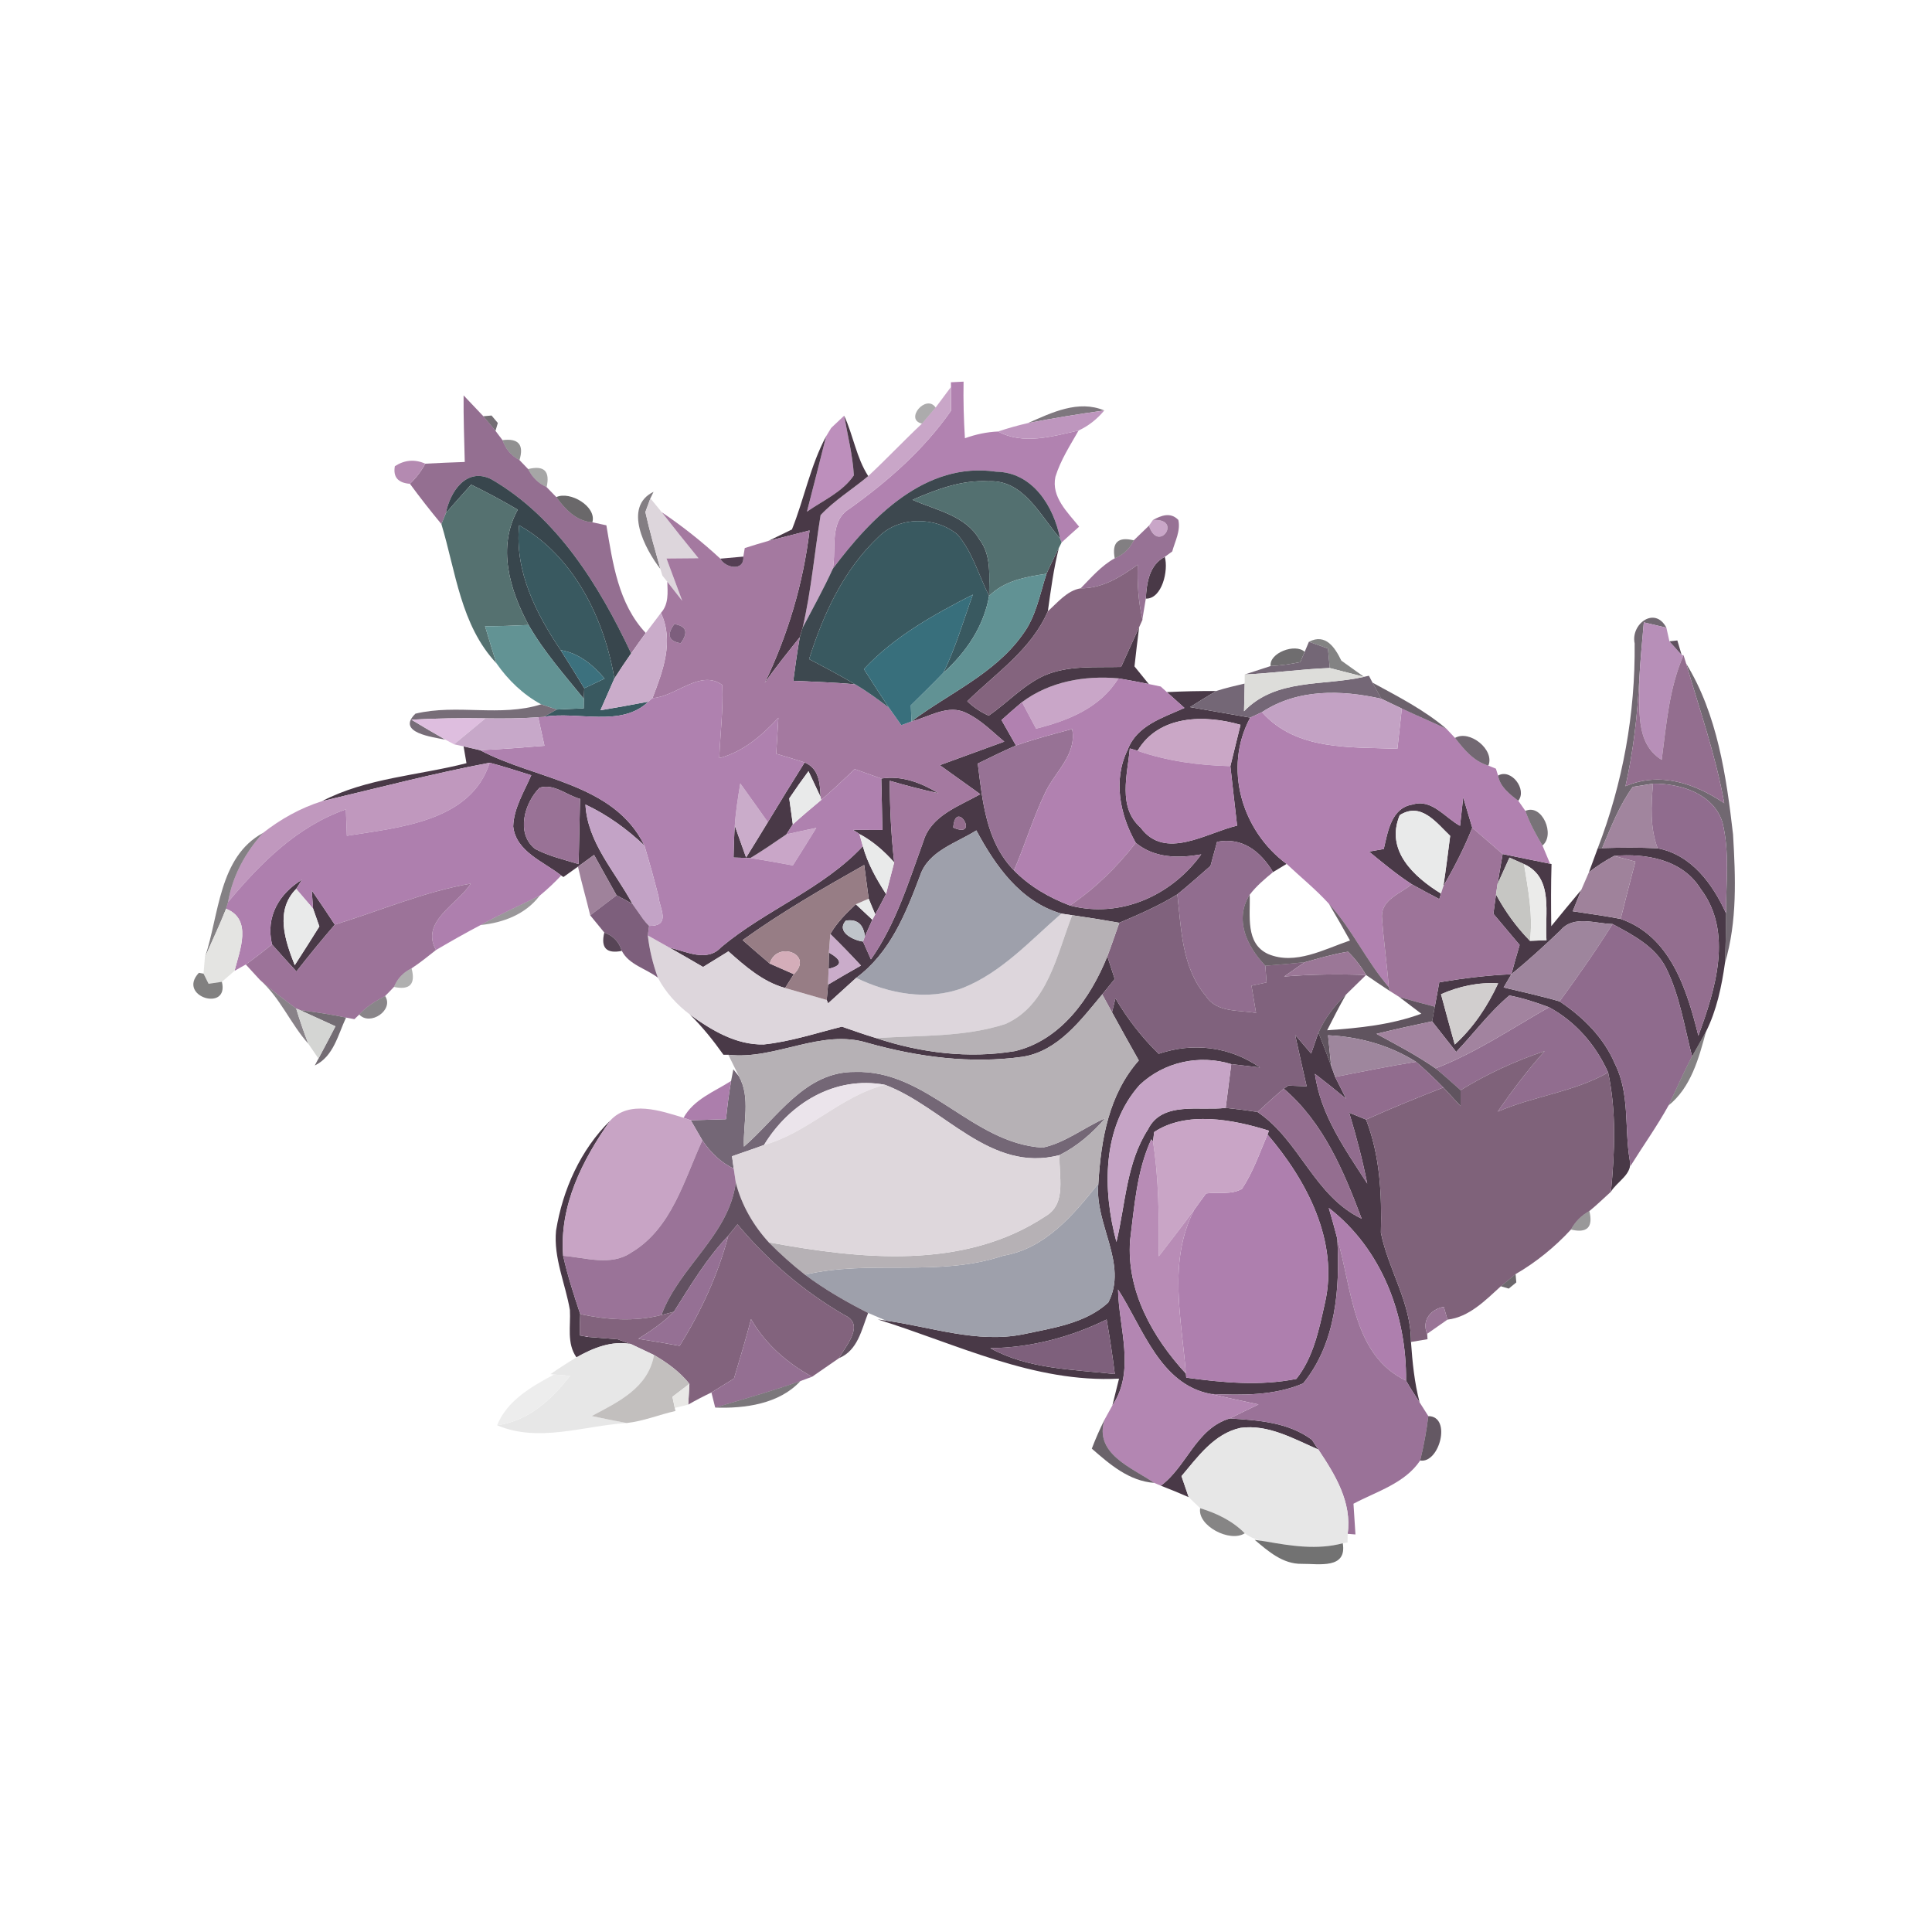 <?xml version="1.0" encoding="UTF-8" ?>
<!DOCTYPE svg PUBLIC "-//W3C//DTD SVG 1.1//EN" "http://www.w3.org/Graphics/SVG/1.1/DTD/svg11.dtd">
<svg width="215pt" height="215pt" viewBox="0 0 215 215" version="1.1" xmlns="http://www.w3.org/2000/svg">
<g id="#b182b0ff">
<path fill="#b182b0" opacity="1.00" d=" M 105.82 42.54 L 107.23 42.47 C 107.19 44.57 107.25 46.67 107.38 48.77 C 108.60 48.33 109.83 48.07 111.07 48.02 C 113.91 49.54 117.11 48.55 120.03 47.91 C 119.08 49.58 118.02 51.21 117.45 53.06 C 116.97 55.32 118.82 57.02 120.09 58.61 C 119.43 59.19 118.78 59.78 118.14 60.37 L 117.97 59.92 C 117.25 56.32 114.92 52.55 110.84 52.49 C 102.99 51.34 96.95 57.58 92.68 63.29 C 93.10 61.05 92.23 58.01 94.55 56.60 C 98.82 53.55 102.81 50.04 105.83 45.71 C 105.83 45.05 105.83 43.72 105.83 43.06 L 105.82 42.54 Z" />
</g>
<g id="#c9a6c8ff">
<path fill="#c9a6c8" opacity="1.00" d=" M 104.12 45.35 C 104.55 44.78 105.40 43.63 105.83 43.06 C 105.83 43.72 105.83 45.05 105.83 45.71 C 102.81 50.04 98.82 53.55 94.55 56.60 C 92.23 58.01 93.10 61.05 92.68 63.29 C 91.66 65.53 90.46 67.68 89.32 69.86 C 90.28 65.73 90.64 61.50 91.32 57.32 C 92.89 55.65 94.87 54.45 96.62 52.98 C 98.66 51.08 100.57 49.05 102.60 47.14 C 102.98 46.70 103.74 45.80 104.12 45.35 Z" />
<path fill="#c9a6c8" opacity="1.00" d=" M 128.30 57.87 C 131.69 57.65 128.90 61.67 127.86 58.50 L 128.30 57.87 Z" />
<path fill="#c9a6c8" opacity="1.00" d=" M 113.73 78.14 C 116.80 75.84 120.71 75.15 124.46 75.49 C 122.44 78.78 118.87 80.19 115.30 81.09 C 114.78 80.10 114.25 79.12 113.73 78.14 Z" />
<path fill="#c9a6c8" opacity="1.00" d=" M 87.51 92.85 C 88.61 92.59 89.72 92.36 90.84 92.13 C 89.98 93.53 89.11 94.92 88.23 96.31 C 86.66 96.02 85.08 95.73 83.50 95.49 C 84.87 94.66 86.19 93.76 87.51 92.85 Z" />
</g>
<g id="#946f91ff">
<path fill="#946f91" opacity="1.00" d=" M 51.59 44.00 C 52.14 44.58 53.24 45.74 53.79 46.32 C 54.13 46.73 54.80 47.54 55.14 47.95 C 55.34 48.21 55.73 48.72 55.92 48.98 C 56.26 49.97 56.88 50.71 57.81 51.20 C 58.05 51.45 58.53 51.95 58.77 52.20 C 59.22 53.11 59.90 53.78 60.83 54.21 C 61.10 54.49 61.64 55.04 61.91 55.32 C 62.89 56.68 64.14 58.00 65.92 58.12 C 66.31 58.21 67.09 58.37 67.48 58.46 C 68.19 62.66 68.80 67.18 71.86 70.44 C 71.31 71.19 70.77 71.95 70.24 72.71 C 66.69 65.18 62.03 57.57 54.64 53.31 C 51.88 51.98 50.07 54.75 49.62 57.11 C 49.50 57.41 49.24 58.02 49.12 58.32 C 47.91 56.86 46.74 55.37 45.62 53.84 C 46.31 53.18 46.88 52.43 47.33 51.60 C 48.79 51.52 50.26 51.46 51.72 51.41 C 51.66 48.94 51.57 46.47 51.59 44.00 Z" />
</g>
<g id="#04030454">
<path fill="#040304" opacity="0.33" d=" M 102.60 47.14 C 100.62 46.70 103.05 43.80 104.12 45.35 C 103.74 45.80 102.98 46.70 102.60 47.14 Z" />
</g>
<g id="#352b35a2">
<path fill="#352b35" opacity="0.64" d=" M 114.40 47.08 C 117.02 45.92 120.01 44.46 122.89 45.68 C 120.04 46.07 117.21 46.54 114.40 47.08 Z" />
</g>
<g id="#2c232ca9">
<path fill="#2c232c" opacity="0.66" d=" M 53.79 46.32 L 54.70 46.24 L 55.40 47.07 L 55.14 47.95 C 54.80 47.54 54.13 46.73 53.79 46.32 Z" />
</g>
<g id="#be96beff">
<path fill="#be96be" opacity="1.00" d=" M 114.40 47.08 C 117.21 46.54 120.04 46.07 122.89 45.68 C 122.08 46.65 121.13 47.40 120.03 47.91 C 117.11 48.55 113.91 49.54 111.07 48.02 C 112.16 47.65 113.27 47.34 114.40 47.08 Z" />
</g>
<g id="#2b232baf">
<path fill="#2b232b" opacity="0.69" d=" M 92.48 47.65 C 92.50 47.63 92.54 47.58 92.56 47.56 C 92.54 47.58 92.50 47.63 92.48 47.65 Z" />
</g>
<g id="#bd8fbcff">
<path fill="#bd8fbc" opacity="1.00" d=" M 92.56 47.56 L 93.94 46.26 C 94.33 48.47 94.89 50.66 95.02 52.90 C 93.76 54.76 91.59 55.69 89.80 56.94 C 90.53 54.14 91.23 51.34 91.94 48.54 L 92.48 47.65 C 92.50 47.63 92.54 47.58 92.56 47.56 Z" />
</g>
<g id="#493947ff">
<path fill="#493947" opacity="1.00" d=" M 93.94 46.26 C 94.96 48.45 95.29 50.92 96.62 52.98 C 94.87 54.45 92.89 55.65 91.32 57.32 C 90.64 61.50 90.28 65.73 89.32 69.86 C 89.24 70.13 89.08 70.66 89.00 70.92 C 87.67 72.59 86.31 74.25 85.10 76.01 C 87.67 70.66 89.39 64.93 90.09 59.03 C 88.95 59.32 86.66 59.90 85.52 60.19 C 86.17 59.87 87.48 59.24 88.13 58.92 C 89.50 55.50 90.18 51.81 91.94 48.54 C 91.23 51.34 90.53 54.14 89.80 56.94 C 91.59 55.69 93.76 54.76 95.02 52.90 C 94.89 50.66 94.33 48.47 93.94 46.26 Z" />
<path fill="#493947" opacity="1.00" d=" M 116.46 63.85 C 116.89 62.87 117.37 61.91 117.84 60.96 C 117.25 63.28 116.94 65.65 116.61 68.02 C 114.77 72.30 110.85 74.89 107.64 78.04 C 108.35 78.71 109.14 79.25 110.03 79.64 C 112.12 78.20 113.87 76.25 116.20 75.18 C 118.89 74.01 121.90 74.30 124.76 74.22 C 125.43 72.74 126.10 71.27 126.77 69.79 C 126.58 71.25 126.41 72.70 126.25 74.16 C 126.65 74.65 127.44 75.63 127.84 76.12 C 126.71 75.89 125.59 75.68 124.46 75.49 C 120.71 75.15 116.80 75.84 113.73 78.14 C 112.96 78.79 112.20 79.46 111.45 80.13 C 111.99 81.07 112.52 82.02 113.06 82.96 C 111.62 83.59 110.22 84.28 108.81 84.97 C 109.34 89.15 109.72 93.67 112.84 96.86 C 114.58 98.64 116.75 99.89 119.07 100.77 C 124.67 102.23 130.37 99.67 133.68 95.08 C 131.14 95.52 128.48 95.52 126.39 93.79 C 124.61 90.66 123.84 86.77 125.50 83.42 C 126.50 80.72 129.44 79.86 131.81 78.78 C 131.15 78.19 130.50 77.61 129.85 77.02 C 131.68 76.93 133.51 76.89 135.34 76.90 C 134.36 77.48 133.39 78.08 132.43 78.69 C 134.66 79.09 136.90 79.46 139.13 79.86 C 136.11 85.46 138.18 92.45 143.18 96.14 C 142.80 96.37 142.05 96.82 141.67 97.05 C 140.27 94.74 138.26 93.14 135.44 93.68 C 135.25 94.35 134.89 95.69 134.71 96.36 C 133.49 97.42 132.28 98.51 131.02 99.53 C 128.98 100.79 126.77 101.76 124.56 102.69 C 122.82 102.38 121.07 102.10 119.32 101.85 L 118.11 101.67 C 113.56 100.35 110.77 96.36 108.65 92.41 C 106.41 93.84 103.30 94.68 102.38 97.47 C 100.79 101.69 99.05 106.04 95.28 108.82 C 94.24 109.77 93.19 110.71 92.15 111.66 C 92.11 111.57 92.04 111.37 92.00 111.28 C 92.04 110.85 92.11 109.99 92.15 109.57 C 93.36 108.85 94.58 108.14 95.81 107.45 C 94.70 106.25 93.56 105.08 92.40 103.94 C 93.13 102.67 94.18 101.62 95.24 100.63 C 95.70 101.06 96.62 101.92 97.08 102.35 C 96.87 102.81 96.45 103.74 96.25 104.20 C 96.08 102.84 95.38 102.26 94.13 102.45 C 92.99 103.71 95.01 104.66 96.04 104.78 C 96.26 105.27 96.70 106.26 96.92 106.76 C 99.71 102.79 101.11 98.15 102.75 93.65 C 103.61 90.74 106.71 89.73 109.09 88.38 C 107.59 87.31 106.08 86.23 104.58 85.15 C 106.97 84.27 109.36 83.40 111.76 82.53 C 110.41 81.42 109.18 80.12 107.58 79.37 C 105.54 78.30 103.41 79.79 101.43 80.28 C 105.60 77.14 110.69 75.00 113.79 70.63 C 115.29 68.65 115.71 66.15 116.46 63.85 M 126.59 83.55 L 125.73 83.29 C 125.47 86.21 124.36 89.83 126.93 92.10 C 129.65 95.80 134.26 92.67 137.67 91.88 C 137.41 89.67 137.17 87.46 136.92 85.26 C 137.30 83.73 137.67 82.19 138.05 80.66 C 134.06 79.51 128.97 79.55 126.59 83.55 M 106.08 92.10 C 105.42 92.60 105.42 92.60 106.08 92.10 C 109.13 93.42 106.33 88.78 106.08 92.10 Z" />
<path fill="#493947" opacity="1.00" d=" M 127.51 66.62 C 127.60 64.87 127.89 62.86 129.62 61.97 C 130.05 63.45 129.33 66.66 127.51 66.62 Z" />
<path fill="#493947" opacity="1.00" d=" M 51.59 83.06 C 52.05 83.16 52.96 83.37 53.42 83.48 C 59.57 86.76 68.32 87.11 71.71 94.09 C 69.76 92.25 67.58 90.67 65.15 89.53 C 65.38 93.80 68.46 96.99 70.38 100.59 C 69.80 100.26 69.21 99.94 68.61 99.63 C 67.77 98.14 66.94 96.64 66.11 95.14 C 65.67 95.46 64.77 96.12 64.32 96.44 C 63.92 96.73 63.11 97.31 62.70 97.60 L 62.45 97.43 C 60.49 95.87 57.42 94.79 57.11 91.96 C 57.18 89.91 58.33 88.11 59.12 86.27 C 57.58 85.79 56.05 85.29 54.49 84.88 C 48.22 86.07 42.04 87.69 35.83 89.16 C 40.81 86.56 46.55 86.31 51.91 84.93 C 51.83 84.46 51.67 83.53 51.59 83.06 M 60.05 87.66 C 58.37 89.34 57.38 92.72 59.53 94.46 C 61.05 95.27 62.75 95.66 64.39 96.16 C 64.45 93.74 64.50 91.32 64.55 88.90 C 63.07 88.51 61.65 87.16 60.05 87.66 Z" />
<path fill="#493947" opacity="1.00" d=" M 89.54 84.85 C 91.16 85.52 91.25 87.17 91.32 88.69 C 90.98 87.98 90.31 86.54 89.97 85.82 C 89.23 86.82 88.52 87.82 87.83 88.85 C 87.93 89.57 88.13 91.02 88.23 91.74 C 88.05 92.02 87.69 92.57 87.51 92.85 C 86.19 93.76 84.87 94.66 83.50 95.49 C 83.04 95.47 82.10 95.45 81.63 95.43 C 81.66 94.25 81.69 93.07 81.77 91.89 C 82.08 92.77 82.71 94.55 83.03 95.43 C 83.84 94.12 84.65 92.81 85.45 91.49 C 86.79 89.26 88.16 87.05 89.54 84.85 Z" />
<path fill="#493947" opacity="1.00" d=" M 98.07 86.64 C 100.37 86.28 102.50 87.11 104.43 88.27 C 102.61 87.89 100.81 87.41 99.02 86.89 C 99.02 89.92 99.17 92.95 99.51 95.97 C 98.39 94.71 97.12 93.60 95.64 92.81 L 94.93 92.35 C 96.02 92.36 97.10 92.36 98.19 92.36 C 98.16 90.45 98.12 88.54 98.07 86.64 Z" />
<path fill="#493947" opacity="1.00" d=" M 153.99 94.48 C 154.44 92.58 154.81 89.90 157.20 89.53 C 159.33 88.85 160.82 91.01 162.48 91.90 C 162.57 91.11 162.74 89.53 162.83 88.73 C 163.16 89.86 163.50 90.99 163.84 92.11 C 162.95 94.37 161.82 96.53 160.62 98.63 C 160.91 96.77 161.14 94.89 161.38 93.02 C 159.83 91.54 158.14 89.21 155.77 90.71 C 154.12 94.64 157.36 97.59 160.36 99.44 C 160.31 99.60 160.22 99.90 160.17 100.05 C 159.14 99.51 158.11 98.97 157.10 98.40 C 155.42 97.31 153.89 96.03 152.35 94.77 C 152.76 94.70 153.58 94.56 153.99 94.48 Z" />
<path fill="#493947" opacity="1.00" d=" M 177.79 94.43 L 178.29 94.38 C 180.35 94.32 182.41 94.30 184.47 94.40 C 188.24 95.13 190.58 98.35 192.08 101.63 C 192.07 103.47 192.04 105.32 191.96 107.17 C 191.59 109.78 191.04 112.42 189.85 114.81 C 189.34 115.72 188.82 116.64 188.30 117.55 C 187.43 114.23 186.93 110.75 185.37 107.65 C 184.15 105.30 181.69 104.04 179.45 102.83 C 177.56 102.80 175.11 101.80 173.66 103.53 C 171.89 105.22 170.09 106.87 168.19 108.42 C 168.48 107.33 168.79 106.24 169.11 105.16 C 168.14 104.00 167.16 102.84 166.19 101.69 C 166.26 101.15 166.41 100.08 166.48 99.54 C 167.50 101.42 168.75 103.17 170.26 104.70 C 170.72 104.68 171.64 104.65 172.10 104.63 C 171.87 101.69 172.97 97.70 169.60 96.16 C 169.20 95.98 168.39 95.62 167.98 95.44 C 167.65 96.18 166.98 97.65 166.65 98.38 C 166.83 97.27 167.03 96.15 167.22 95.04 C 168.98 95.40 170.74 95.77 172.50 96.12 L 172.66 96.15 C 172.59 98.46 172.60 100.76 172.63 103.07 C 173.74 101.72 174.84 100.36 175.97 99.03 C 175.73 99.62 175.26 100.82 175.02 101.41 C 176.80 101.68 178.58 101.92 180.35 102.26 C 185.91 104.18 187.72 110.13 189.00 115.26 C 190.88 110.15 192.91 103.71 189.24 98.90 C 187.24 95.66 183.15 94.93 179.63 95.25 C 178.64 95.77 177.71 96.38 176.82 97.07 C 177.14 96.19 177.47 95.31 177.79 94.43 Z" />
<path fill="#493947" opacity="1.00" d=" M 80.25 105.41 C 85.22 101.24 91.54 98.95 96.02 94.17 C 96.55 96.09 97.53 97.83 98.60 99.49 C 98.21 100.25 97.81 101.01 97.40 101.75 C 97.21 101.32 96.85 100.45 96.67 100.01 C 96.55 99.07 96.29 97.20 96.17 96.26 C 91.55 98.87 86.95 101.52 82.64 104.62 C 83.64 105.49 84.65 106.37 85.66 107.23 C 86.33 107.53 87.67 108.12 88.34 108.41 C 88.09 108.80 87.61 109.57 87.37 109.95 C 84.89 109.26 82.94 107.54 81.06 105.87 C 80.12 106.45 79.18 107.02 78.24 107.61 C 76.99 106.88 75.73 106.15 74.47 105.44 C 76.35 105.87 78.67 107.13 80.25 105.41 Z" />
<path fill="#493947" opacity="1.00" d=" M 30.27 105.10 C 29.54 102.01 31.05 99.46 33.61 97.89 C 33.45 98.14 33.12 98.66 32.96 98.92 C 30.57 101.34 31.73 104.69 32.80 107.41 C 33.73 105.98 34.64 104.54 35.54 103.10 C 35.36 102.60 35.02 101.61 34.84 101.11 L 34.69 99.08 C 35.56 100.34 36.42 101.62 37.26 102.90 C 35.79 104.60 34.37 106.34 32.99 108.11 C 32.08 107.11 31.16 106.12 30.27 105.10 Z" />
<path fill="#493947" opacity="1.00" d=" M 92.24 106.01 C 93.77 106.86 93.76 107.46 92.21 107.81 C 92.22 107.36 92.23 106.46 92.24 106.01 Z" />
<path fill="#493947" opacity="1.00" d=" M 123.23 106.42 C 123.43 107.05 123.84 108.32 124.05 108.95 C 123.70 109.38 123.01 110.23 122.66 110.66 C 120.27 113.52 117.74 116.98 113.80 117.60 C 108.03 118.41 102.16 117.63 96.59 116.07 C 91.34 114.42 86.35 117.98 81.05 117.38 L 80.51 117.38 C 79.38 115.79 78.16 114.26 76.76 112.89 C 79.16 114.64 81.91 116.30 84.99 116.23 C 87.96 115.92 90.81 114.97 93.69 114.25 C 94.97 114.69 96.24 115.15 97.53 115.53 C 102.46 117.17 107.80 117.83 112.95 116.97 C 118.08 115.75 121.37 111.04 123.23 106.42 Z" />
<path fill="#493947" opacity="1.00" d=" M 160.17 109.31 C 162.82 108.87 165.50 108.53 168.19 108.42 C 167.97 108.78 167.54 109.52 167.33 109.89 C 169.41 110.39 171.51 110.84 173.56 111.44 C 176.17 113.18 178.49 115.47 179.72 118.40 C 181.39 121.71 180.76 125.54 181.36 129.09 C 181.76 130.63 179.95 131.47 179.27 132.62 C 179.70 128.20 179.89 123.72 178.96 119.35 C 177.59 116.29 175.34 113.69 172.38 112.09 C 170.94 111.55 169.47 111.07 167.97 110.78 C 165.75 112.63 164.04 114.98 162.05 117.06 C 161.15 115.93 160.26 114.80 159.37 113.66 C 159.47 113.12 159.57 112.57 159.67 112.03 C 159.83 111.12 160.00 110.22 160.17 109.31 M 160.36 110.64 C 160.87 112.51 161.36 114.37 161.89 116.24 C 163.98 114.34 165.54 111.98 166.72 109.43 C 164.52 109.29 162.37 109.76 160.36 110.64 Z" />
<path fill="#493947" opacity="1.00" d=" M 123.75 112.65 C 123.85 112.27 124.03 111.49 124.13 111.10 C 125.45 113.36 127.06 115.44 128.94 117.27 C 132.79 115.97 136.85 116.47 140.21 118.79 C 139.41 118.70 137.82 118.51 137.02 118.42 C 133.46 117.32 129.54 118.17 126.82 120.74 C 122.61 125.47 122.69 132.43 124.24 138.21 C 125.25 134.01 125.34 129.42 127.75 125.69 C 129.31 122.50 133.52 123.65 136.40 123.29 C 137.58 123.41 138.77 123.56 139.95 123.75 C 144.65 126.91 146.23 133.09 151.53 135.62 C 149.54 130.33 147.27 124.91 142.86 121.15 C 142.98 121.07 143.24 120.89 143.37 120.81 C 143.88 120.83 144.90 120.87 145.41 120.89 C 144.97 118.98 144.55 117.08 144.13 115.17 C 144.58 115.69 145.47 116.73 145.91 117.25 C 146.11 116.66 146.52 115.50 146.72 114.91 C 147.20 116.14 147.69 117.36 148.13 118.60 C 148.24 118.91 148.47 119.53 148.58 119.84 C 148.89 120.45 149.50 121.66 149.80 122.27 C 148.66 121.32 147.50 120.40 146.33 119.50 C 146.96 124.10 149.71 127.91 152.15 131.71 C 151.62 129.05 150.93 126.42 150.14 123.82 C 150.61 124.01 151.55 124.39 152.02 124.59 C 153.58 128.62 153.78 132.91 153.67 137.18 C 154.50 141.31 157.04 144.99 157.02 149.34 C 157.18 151.60 157.40 153.86 157.98 156.06 C 157.45 155.26 156.94 154.47 156.47 153.64 C 156.54 146.33 153.76 138.98 147.87 134.42 C 148.21 135.55 148.52 136.70 148.82 137.85 C 149.13 143.39 148.68 149.47 145.02 153.95 C 141.80 155.33 138.19 155.27 134.76 155.13 C 129.08 154.08 127.18 147.75 124.42 143.50 C 124.49 147.76 126.40 152.53 123.79 156.40 C 123.97 155.66 124.35 154.16 124.53 153.42 C 115.04 153.91 106.49 149.57 97.68 146.83 L 98.62 146.97 C 103.67 147.67 108.74 149.52 113.88 148.48 C 117.13 147.79 120.80 147.28 123.33 144.95 C 125.58 140.65 121.76 136.20 122.23 131.71 C 122.52 126.83 123.38 121.80 126.73 118.01 C 125.73 116.23 124.73 114.45 123.75 112.65 M 127.27 117.96 C 127.77 118.47 127.77 118.47 127.27 117.96 M 128.44 125.98 L 128.31 127.03 L 128.12 126.79 C 126.50 130.30 126.24 134.25 125.76 138.04 C 125.35 143.68 128.27 148.84 131.97 152.86 L 132.01 153.31 C 136.05 153.86 140.22 154.26 144.26 153.45 C 146.16 151.06 146.78 147.97 147.43 145.06 C 149.04 138.18 145.41 131.34 141.05 126.25 L 141.22 125.83 C 137.22 124.57 132.01 123.60 128.44 125.98 M 110.21 150.03 C 114.43 152.37 119.38 152.39 124.06 152.91 C 123.81 150.88 123.50 148.85 123.15 146.84 C 119.10 148.82 114.73 149.97 110.21 150.03 Z" />
<path fill="#493947" opacity="1.00" d=" M 61.88 136.94 C 62.62 132.39 64.60 127.95 67.92 124.69 C 64.80 129.10 62.23 134.17 62.67 139.75 C 63.16 141.95 63.86 144.10 64.57 146.24 C 64.53 147.03 64.51 147.82 64.52 148.61 L 64.95 148.69 L 65.47 148.78 C 66.29 148.85 67.91 148.97 68.73 149.04 C 69.10 149.17 69.84 149.44 70.21 149.57 C 68.05 149.17 66.00 150.01 64.15 151.05 C 63.05 149.49 63.52 147.56 63.42 145.79 C 62.92 142.84 61.58 139.98 61.88 136.94 Z" />
<path fill="#493947" opacity="1.00" d=" M 129.18 165.33 C 132.09 163.19 133.07 158.99 136.85 157.85 C 140.00 158.05 143.36 158.26 145.99 160.22 C 146.17 160.49 146.53 161.04 146.71 161.31 C 143.98 160.13 141.12 158.47 138.04 158.90 C 135.10 159.55 133.30 162.12 131.48 164.27 C 131.68 164.86 132.08 166.03 132.28 166.61 C 131.25 166.16 130.22 165.73 129.18 165.33 Z" />
</g>
<g id="#0d0b0d72">
<path fill="#0d0b0d" opacity="0.45" d=" M 55.92 48.98 C 57.70 48.75 58.33 49.49 57.81 51.20 C 56.88 50.71 56.26 49.97 55.92 48.98 Z" />
</g>
<g id="#b48ab1ff">
<path fill="#b48ab1" opacity="1.00" d=" M 43.94 51.88 C 45.02 51.18 46.15 51.08 47.33 51.60 C 46.88 52.43 46.31 53.18 45.62 53.84 C 44.29 53.74 43.73 53.09 43.94 51.88 Z" />
</g>
<g id="#02020259">
<path fill="#020202" opacity="0.35" d=" M 58.77 52.20 C 60.55 51.76 61.23 52.43 60.83 54.21 C 59.90 53.78 59.22 53.11 58.77 52.20 Z" />
</g>
<g id="#3d484fff">
<path fill="#3d484f" opacity="1.00" d=" M 92.68 63.29 C 96.95 57.58 102.99 51.34 110.84 52.49 C 114.92 52.55 117.25 56.32 117.97 59.92 C 115.76 57.40 113.91 53.35 110.00 53.56 C 107.03 53.39 104.22 54.46 101.55 55.62 C 104.16 56.79 107.45 57.35 108.99 60.03 C 110.38 61.84 110.06 64.19 110.07 66.32 C 108.92 64.04 108.24 61.46 106.56 59.49 C 104.11 57.45 100.04 57.44 97.76 59.75 C 93.89 63.40 91.61 68.35 90.04 73.35 C 91.76 74.25 93.48 75.16 95.15 76.15 C 92.86 75.94 90.57 75.87 88.28 75.76 C 88.49 74.14 88.72 72.53 89.00 70.92 C 89.08 70.66 89.24 70.13 89.32 69.86 C 90.46 67.68 91.66 65.53 92.68 63.29 Z" />
</g>
<g id="#38464dff">
<path fill="#38464d" opacity="1.00" d=" M 49.62 57.11 C 50.07 54.75 51.88 51.98 54.64 53.31 C 62.03 57.57 66.69 65.18 70.24 72.71 C 69.60 73.63 68.97 74.56 68.37 75.51 C 67.26 68.85 63.83 61.85 57.77 58.46 C 57.26 63.57 59.63 68.23 62.39 72.35 C 63.28 73.75 64.16 75.16 65.02 76.59 L 64.97 77.76 C 62.81 75.11 60.53 72.53 58.82 69.55 C 56.71 65.62 55.30 60.89 57.62 56.72 C 55.92 55.72 54.19 54.79 52.43 53.93 C 51.49 54.99 50.54 56.03 49.62 57.11 Z" />
</g>
<g id="#557170ff">
<path fill="#557170" opacity="1.00" d=" M 52.43 53.93 C 54.19 54.79 55.92 55.72 57.62 56.72 C 55.30 60.89 56.71 65.62 58.82 69.55 C 57.21 69.63 55.60 69.69 53.98 69.69 C 54.40 71.07 54.80 72.45 55.25 73.82 C 51.26 69.57 50.73 63.64 49.12 58.32 C 49.24 58.02 49.50 57.41 49.62 57.11 C 50.54 56.03 51.49 54.99 52.43 53.93 Z" />
</g>
<g id="#537070ff">
<path fill="#537070" opacity="1.00" d=" M 101.55 55.62 C 104.22 54.46 107.03 53.39 110.00 53.56 C 113.91 53.35 115.76 57.40 117.97 59.92 L 118.14 60.37 L 117.84 60.96 C 117.37 61.91 116.89 62.87 116.46 63.85 C 114.17 64.19 111.78 64.61 110.07 66.32 C 110.06 64.19 110.38 61.84 108.99 60.03 C 107.45 57.35 104.16 56.79 101.55 55.62 Z" />
</g>
<g id="#141014a0">
<path fill="#141014" opacity="0.63" d=" M 61.91 55.32 C 63.44 54.61 66.42 56.37 65.92 58.12 C 64.14 58.00 62.89 56.68 61.91 55.32 Z" />
</g>
<g id="#31283199">
<path fill="#312831" opacity="0.60" d=" M 73.49 63.32 C 71.79 61.12 69.28 56.41 72.73 54.73 L 72.38 55.46 C 72.24 55.84 71.96 56.60 71.82 56.98 C 72.29 59.11 72.90 61.21 73.49 63.32 Z" />
</g>
<g id="#ddd6dcff">
<path fill="#ddd6dc" opacity="1.00" d=" M 71.82 56.98 C 71.96 56.60 72.24 55.84 72.38 55.46 C 72.70 55.85 73.34 56.62 73.65 57.01 C 74.99 58.73 76.35 60.43 77.73 62.12 C 76.54 62.13 75.35 62.14 74.17 62.15 C 74.75 63.72 75.34 65.29 75.92 66.86 C 75.50 66.33 74.68 65.27 74.26 64.74 L 73.71 64.05 C 73.65 63.86 73.55 63.50 73.49 63.32 C 72.90 61.21 72.29 59.11 71.82 56.98 Z" />
<path fill="#ddd6dc" opacity="1.00" d=" M 107.13 109.95 C 111.47 108.22 114.65 104.67 118.11 101.67 L 119.32 101.85 C 117.61 106.19 116.61 111.87 111.87 113.96 C 107.26 115.45 102.31 115.20 97.53 115.53 C 96.24 115.15 94.97 114.69 93.69 114.25 C 90.81 114.97 87.96 115.92 84.99 116.23 C 81.91 116.30 79.16 114.64 76.76 112.89 C 75.31 111.80 74.05 110.41 73.21 108.80 C 72.66 107.28 72.27 105.70 72.09 104.10 C 72.88 104.55 73.68 105.00 74.47 105.44 C 75.73 106.15 76.99 106.88 78.24 107.61 C 79.18 107.02 80.12 106.45 81.06 105.87 C 82.94 107.54 84.89 109.26 87.37 109.95 C 88.91 110.41 90.46 110.82 92.00 111.28 C 92.04 111.37 92.11 111.57 92.15 111.66 C 93.19 110.71 94.24 109.77 95.28 108.82 C 98.92 110.59 103.23 111.40 107.13 109.95 Z" />
</g>
<g id="#a479a0ff">
<path fill="#a479a0" opacity="1.00" d=" M 73.65 57.01 C 75.95 58.56 78.13 60.29 80.16 62.17 C 80.71 63.23 82.85 63.62 82.72 61.94 L 82.88 60.99 C 83.76 60.71 84.63 60.44 85.52 60.19 C 86.66 59.90 88.95 59.32 90.09 59.03 C 89.39 64.93 87.67 70.66 85.10 76.01 C 86.31 74.25 87.67 72.59 89.00 70.92 C 88.72 72.53 88.49 74.14 88.28 75.76 C 90.57 75.87 92.86 75.94 95.15 76.15 C 96.47 76.92 97.71 77.83 98.93 78.76 C 99.39 79.41 99.84 80.05 100.30 80.70 C 100.58 80.59 101.15 80.39 101.43 80.28 C 103.41 79.79 105.54 78.30 107.58 79.37 C 109.18 80.12 110.41 81.42 111.76 82.53 C 109.36 83.40 106.97 84.27 104.58 85.15 C 106.08 86.23 107.59 87.31 109.09 88.38 C 106.71 89.73 103.61 90.74 102.75 93.65 C 101.11 98.15 99.71 102.79 96.92 106.76 C 96.70 106.26 96.26 105.27 96.04 104.78 L 96.25 104.20 C 96.45 103.74 96.87 102.81 97.08 102.35 L 97.40 101.75 C 97.81 101.01 98.21 100.25 98.60 99.49 C 98.83 98.61 99.28 96.85 99.51 95.97 C 99.17 92.95 99.02 89.92 99.02 86.89 C 100.81 87.41 102.61 87.89 104.43 88.27 C 102.50 87.11 100.37 86.28 98.07 86.64 C 97.09 86.29 96.10 85.94 95.12 85.59 C 93.89 86.75 92.66 87.92 91.38 89.03 L 91.32 88.69 C 91.25 87.17 91.16 85.52 89.54 84.85 C 88.49 84.50 87.44 84.20 86.38 83.88 C 86.46 82.55 86.54 81.21 86.62 79.88 C 84.79 81.85 82.71 83.66 80.04 84.37 C 80.15 81.66 80.49 78.95 80.38 76.23 C 77.93 74.43 75.25 77.52 72.61 77.69 C 73.77 74.67 75.03 71.37 73.55 68.21 C 74.43 67.23 74.30 65.96 74.26 64.74 C 74.68 65.27 75.50 66.33 75.92 66.86 C 75.34 65.29 74.75 63.72 74.17 62.15 C 75.35 62.14 76.54 62.13 77.73 62.12 C 76.35 60.43 74.99 58.73 73.65 57.01 M 75.04 69.45 C 74.16 70.65 74.40 71.36 75.75 71.58 C 76.63 70.38 76.39 69.67 75.04 69.45 Z" />
</g>
<g id="#977295ff">
<path fill="#977295" opacity="1.00" d=" M 128.30 57.87 C 129.23 57.36 130.26 56.96 131.13 57.86 C 131.40 59.08 130.76 60.23 130.45 61.37 L 129.62 61.97 C 127.89 62.86 127.60 64.87 127.51 66.62 C 127.41 67.19 127.22 68.33 127.13 68.90 C 126.67 66.91 126.55 64.87 126.61 62.84 C 124.72 64.20 122.68 65.49 120.26 65.47 C 121.44 64.27 122.56 62.95 124.05 62.13 C 125.01 61.74 125.72 61.07 126.17 60.13 C 126.59 59.72 127.44 58.91 127.86 58.50 C 128.90 61.67 131.69 57.65 128.30 57.87 Z" />
<path fill="#977295" opacity="1.00" d=" M 113.06 82.96 C 115.11 82.24 117.21 81.69 119.31 81.13 C 119.86 83.96 117.43 85.86 116.33 88.17 C 114.97 90.99 114.08 93.99 112.84 96.86 C 109.72 93.67 109.34 89.15 108.81 84.97 C 110.22 84.28 111.62 83.59 113.06 82.96 Z" />
</g>
<g id="#395960ff">
<path fill="#395960" opacity="1.00" d=" M 97.76 59.75 C 100.04 57.44 104.11 57.45 106.56 59.49 C 108.24 61.46 108.92 64.04 110.07 66.32 C 109.47 69.72 107.52 72.60 104.98 74.87 C 106.35 72.08 107.21 69.08 108.26 66.17 C 103.89 68.41 99.52 70.83 96.14 74.46 C 97.06 75.90 97.98 77.34 98.93 78.76 C 97.71 77.83 96.47 76.92 95.15 76.15 C 93.48 75.16 91.76 74.25 90.04 73.35 C 91.61 68.35 93.89 63.40 97.76 59.75 Z" />
<path fill="#395960" opacity="1.00" d=" M 57.77 58.46 C 63.83 61.85 67.26 68.85 68.37 75.51 C 67.98 76.39 67.21 78.16 66.82 79.04 C 68.60 78.74 70.38 78.42 72.16 78.08 C 69.11 81.00 64.31 79.11 60.51 79.77 L 61.96 78.96 C 62.96 78.91 63.96 78.86 64.96 78.83 C 64.96 78.56 64.97 78.03 64.97 77.76 L 65.02 76.59 C 65.58 76.32 66.72 75.79 67.28 75.52 C 65.98 73.99 64.43 72.68 62.39 72.35 C 59.63 68.23 57.26 63.57 57.77 58.46 Z" />
</g>
<g id="#140f1486">
<path fill="#140f14" opacity="0.53" d=" M 124.05 62.13 C 123.72 60.37 124.42 59.70 126.17 60.13 C 125.72 61.07 125.01 61.74 124.05 62.13 Z" />
</g>
<g id="#553f54ff">
<path fill="#553f54" opacity="1.00" d=" M 80.16 62.17 C 80.80 62.11 82.08 62.00 82.72 61.94 C 82.85 63.62 80.71 63.23 80.16 62.17 Z" />
</g>
<g id="#84647eff">
<path fill="#84647e" opacity="1.00" d=" M 120.26 65.47 C 122.68 65.49 124.72 64.20 126.61 62.84 C 126.55 64.87 126.67 66.91 127.13 68.90 L 127.14 68.97 L 126.77 69.79 C 126.10 71.27 125.43 72.74 124.76 74.22 C 121.90 74.30 118.89 74.01 116.20 75.18 C 113.87 76.25 112.12 78.20 110.03 79.64 C 109.14 79.25 108.35 78.71 107.64 78.04 C 110.85 74.89 114.77 72.30 116.61 68.02 C 117.69 67.06 118.75 65.72 120.26 65.47 Z" />
</g>
<g id="#619294ff">
<path fill="#619294" opacity="1.00" d=" M 110.07 66.32 C 111.78 64.61 114.17 64.19 116.46 63.85 C 115.71 66.15 115.29 68.65 113.79 70.63 C 110.69 75.00 105.60 77.14 101.43 80.28 C 101.41 79.84 101.38 78.94 101.36 78.49 C 102.57 77.29 103.80 76.10 104.98 74.87 C 107.52 72.60 109.47 69.72 110.07 66.32 Z" />
</g>
<g id="#386f7cff">
<path fill="#386f7c" opacity="1.00" d=" M 96.14 74.46 C 99.52 70.83 103.89 68.41 108.26 66.17 C 107.21 69.08 106.35 72.08 104.98 74.87 C 103.80 76.10 102.57 77.29 101.36 78.49 C 101.38 78.94 101.41 79.84 101.43 80.28 C 101.15 80.39 100.58 80.59 100.30 80.70 C 99.84 80.05 99.39 79.41 98.93 78.76 C 97.98 77.34 97.06 75.90 96.14 74.46 Z" />
</g>
<g id="#629394ff">
<path fill="#629394" opacity="1.00" d=" M 53.98 69.69 C 55.60 69.69 57.21 69.63 58.82 69.55 C 60.53 72.53 62.81 75.11 64.97 77.76 C 64.97 78.03 64.96 78.56 64.96 78.83 C 63.96 78.86 62.96 78.91 61.96 78.96 C 61.53 78.81 60.66 78.52 60.22 78.38 C 58.22 77.30 56.54 75.68 55.25 73.82 C 54.80 72.45 54.40 71.07 53.98 69.69 Z" />
</g>
<g id="#caaccaff">
<path fill="#caacca" opacity="1.00" d=" M 73.55 68.21 C 75.03 71.37 73.77 74.67 72.61 77.69 C 72.50 77.79 72.27 77.98 72.16 78.08 C 70.38 78.42 68.60 78.74 66.82 79.04 C 67.21 78.16 67.98 76.39 68.37 75.51 C 68.97 74.56 69.60 73.63 70.24 72.71 C 70.77 71.95 71.31 71.19 71.86 70.44 C 72.28 69.88 73.13 68.77 73.55 68.21 Z" />
<path fill="#caacca" opacity="1.00" d=" M 81.77 91.89 C 81.87 90.30 82.13 88.74 82.38 87.18 C 83.41 88.61 84.43 90.05 85.45 91.49 C 84.65 92.81 83.84 94.12 83.03 95.43 C 82.71 94.55 82.08 92.77 81.77 91.89 Z" />
<path fill="#caacca" opacity="1.00" d=" M 92.24 106.01 C 92.28 105.49 92.36 104.46 92.40 103.94 C 93.56 105.08 94.70 106.25 95.81 107.45 C 94.58 108.14 93.36 108.85 92.15 109.57 L 92.21 107.81 C 93.76 107.46 93.77 106.86 92.24 106.01 Z" />
</g>
<g id="#7d5e7dff">
<path fill="#7d5e7d" opacity="1.00" d=" M 75.04 69.45 C 76.39 69.67 76.63 70.38 75.75 71.58 C 74.40 71.36 74.16 70.65 75.04 69.45 Z" />
</g>
<g id="#382b37b5">
<path fill="#382b37" opacity="0.71" d=" M 181.91 71.60 C 181.45 69.45 184.16 67.41 185.44 69.85 C 184.82 69.70 183.56 69.40 182.93 69.26 C 182.74 71.41 182.53 73.56 182.42 75.73 C 182.21 79.68 181.76 83.62 180.89 87.49 C 184.74 85.85 188.58 87.17 191.88 89.38 C 190.94 84.08 189.14 79.00 187.64 73.84 C 191.12 79.50 192.11 86.36 192.86 92.86 C 193.14 97.63 193.34 102.53 191.96 107.17 C 192.04 105.32 192.07 103.47 192.08 101.63 C 192.07 98.26 192.50 94.81 191.68 91.51 C 190.68 88.31 186.98 87.17 183.95 87.21 C 183.39 87.30 182.27 87.48 181.70 87.57 C 180.20 89.64 179.28 92.04 178.29 94.38 L 177.79 94.43 C 180.60 87.15 181.99 79.40 181.91 71.60 Z" />
</g>
<g id="#b78fb8ff">
<path fill="#b78fb8" opacity="1.00" d=" M 182.93 69.26 C 183.56 69.40 184.82 69.70 185.44 69.85 C 185.53 70.23 185.70 70.99 185.78 71.37 C 186.12 71.75 186.80 72.50 187.14 72.88 L 187.35 72.91 C 185.74 76.59 185.44 80.62 184.92 84.56 C 181.88 82.68 182.53 78.77 182.42 75.73 C 182.53 73.56 182.74 71.41 182.93 69.26 Z" />
</g>
<g id="#1e1d1e8d">
<path fill="#1e1d1e" opacity="0.55" d=" M 145.66 71.42 C 147.52 70.45 148.56 72.06 149.27 73.52 C 149.90 73.97 151.16 74.87 151.79 75.32 C 150.84 75.08 148.93 74.59 147.98 74.34 C 147.93 73.80 147.83 72.71 147.78 72.17 C 147.25 71.98 146.19 71.61 145.66 71.42 Z" />
</g>
<g id="#3f2e3fd4">
<path fill="#3f2e3f" opacity="0.83" d=" M 185.78 71.37 L 186.66 71.27 C 186.78 71.68 187.02 72.48 187.14 72.88 C 186.80 72.50 186.12 71.75 185.78 71.37 Z" />
</g>
<g id="#3c717eff">
<path fill="#3c717e" opacity="1.00" d=" M 62.39 72.35 C 64.43 72.68 65.98 73.99 67.28 75.52 C 66.72 75.79 65.58 76.32 65.02 76.59 C 64.16 75.16 63.28 73.75 62.39 72.35 Z" />
</g>
<g id="#1814179d">
<path fill="#181417" opacity="0.62" d=" M 141.40 74.12 C 141.21 72.67 144.13 71.55 145.19 72.54 C 145.07 72.82 144.82 73.40 144.70 73.68 C 143.61 73.91 142.51 74.06 141.40 74.12 Z" />
</g>
<g id="#746776ff">
<path fill="#746776" opacity="1.00" d=" M 145.19 72.54 L 145.66 71.42 C 146.19 71.61 147.25 71.98 147.78 72.17 C 147.83 72.71 147.93 73.80 147.98 74.34 C 144.81 74.46 141.68 74.91 138.52 75.06 C 139.24 74.83 140.68 74.35 141.40 74.12 C 142.51 74.06 143.61 73.91 144.70 73.68 C 144.82 73.40 145.07 72.82 145.19 72.54 Z" />
<path fill="#746776" opacity="1.00" d=" M 151.79 75.32 L 152.34 75.20 C 152.44 75.40 152.64 75.78 152.74 75.97 C 152.99 76.42 153.47 77.31 153.72 77.76 C 149.25 76.76 144.40 76.64 140.44 79.25 C 140.11 79.40 139.46 79.71 139.13 79.86 C 136.90 79.46 134.66 79.09 132.43 78.69 C 133.39 78.08 134.36 77.48 135.34 76.90 C 136.38 76.56 137.45 76.32 138.51 76.07 C 138.49 76.84 138.46 78.38 138.44 79.15 C 142.02 75.45 147.24 76.37 151.79 75.32 Z" />
<path fill="#746776" opacity="1.00" d=" M 82.79 127.60 C 86.52 124.38 89.58 119.23 95.13 119.29 C 103.19 119.02 108.16 127.25 116.03 127.71 C 118.55 127.18 120.65 125.46 122.99 124.44 C 121.56 126.10 119.89 127.55 117.92 128.54 C 110.18 130.59 105.04 123.18 98.48 120.72 C 92.92 119.69 87.84 122.78 85.02 127.42 C 83.84 127.86 82.64 128.25 81.46 128.67 L 81.65 130.04 C 80.19 129.37 79.05 128.21 78.16 126.90 C 77.83 126.34 77.19 125.23 76.87 124.67 C 77.85 124.64 79.81 124.58 80.79 124.55 C 80.94 123.12 81.11 121.70 81.36 120.29 L 81.61 119.00 L 82.24 119.79 C 83.56 122.17 82.67 125.02 82.79 127.60 Z" />
</g>
<g id="#936e8fff">
<path fill="#936e8f" opacity="1.00" d=" M 187.35 72.91 L 187.64 73.84 C 189.14 79.00 190.94 84.08 191.88 89.38 C 188.58 87.17 184.74 85.85 180.89 87.49 C 181.76 83.62 182.21 79.68 182.42 75.73 C 182.53 78.77 181.88 82.68 184.92 84.56 C 185.44 80.62 185.74 76.59 187.35 72.91 Z" />
<path fill="#936e8f" opacity="1.00" d=" M 179.63 95.25 C 183.15 94.93 187.24 95.66 189.24 98.90 C 192.91 103.71 190.88 110.15 189.00 115.26 C 187.72 110.13 185.91 104.18 180.35 102.26 C 180.88 100.13 181.43 98.00 181.99 95.88 C 181.40 95.72 180.22 95.41 179.63 95.25 Z" />
</g>
<g id="#af81afff">
<path fill="#af81af" opacity="1.00" d=" M 72.61 77.69 C 75.25 77.52 77.93 74.43 80.38 76.23 C 80.49 78.95 80.15 81.66 80.04 84.37 C 82.71 83.66 84.79 81.85 86.62 79.88 C 86.54 81.21 86.46 82.55 86.38 83.88 C 87.44 84.20 88.49 84.50 89.54 84.85 C 88.16 87.05 86.79 89.26 85.45 91.49 C 84.43 90.05 83.41 88.61 82.38 87.18 C 82.13 88.74 81.87 90.30 81.77 91.89 C 81.69 93.07 81.66 94.25 81.63 95.43 C 82.10 95.45 83.04 95.47 83.50 95.49 C 85.08 95.73 86.66 96.02 88.23 96.31 C 89.11 94.92 89.98 93.53 90.84 92.13 C 89.72 92.36 88.61 92.59 87.51 92.85 C 87.69 92.57 88.05 92.02 88.23 91.74 C 89.25 90.81 90.32 89.92 91.38 89.03 C 92.66 87.92 93.89 86.75 95.12 85.59 C 96.10 85.94 97.09 86.29 98.07 86.64 C 98.12 88.54 98.16 90.45 98.19 92.36 C 97.10 92.36 96.02 92.36 94.93 92.35 L 95.64 92.81 C 95.73 93.15 95.93 93.83 96.02 94.17 C 91.54 98.95 85.22 101.24 80.25 105.41 C 78.67 107.13 76.35 105.87 74.47 105.44 C 73.68 105.00 72.88 104.55 72.09 104.10 L 72.23 103.04 C 74.77 103.06 73.36 101.02 73.29 99.80 C 72.81 97.89 72.28 95.98 71.71 94.09 C 68.32 87.11 59.57 86.76 53.42 83.48 C 55.82 83.38 58.21 83.18 60.59 82.99 C 60.36 81.93 60.12 80.88 59.89 79.82 L 60.51 79.77 C 64.31 79.11 69.11 81.00 72.16 78.08 C 72.27 77.98 72.50 77.79 72.61 77.69 Z" />
</g>
<g id="#dddddaff">
<path fill="#ddddda" opacity="1.00" d=" M 138.52 75.06 C 141.68 74.91 144.81 74.46 147.98 74.34 C 148.93 74.59 150.84 75.08 151.79 75.32 C 147.24 76.37 142.02 75.45 138.44 79.15 C 138.46 78.38 138.49 76.84 138.51 76.07 L 138.52 75.06 Z" />
</g>
<g id="#b181b0ff">
<path fill="#b181b0" opacity="1.00" d=" M 124.46 75.49 C 125.59 75.68 126.71 75.89 127.84 76.12 C 128.17 76.19 128.84 76.33 129.17 76.40 L 129.85 77.02 C 130.50 77.61 131.15 78.19 131.81 78.78 C 129.44 79.86 126.50 80.72 125.50 83.42 C 123.84 86.77 124.61 90.66 126.39 93.79 C 124.32 96.48 121.88 98.86 119.07 100.77 C 116.75 99.89 114.58 98.64 112.84 96.86 C 114.08 93.99 114.97 90.99 116.33 88.17 C 117.43 85.86 119.86 83.96 119.31 81.13 C 117.21 81.69 115.11 82.24 113.06 82.96 C 112.52 82.02 111.99 81.07 111.45 80.13 C 112.20 79.46 112.96 78.79 113.73 78.14 C 114.25 79.12 114.78 80.10 115.30 81.09 C 118.87 80.19 122.44 78.78 124.46 75.49 Z" />
<path fill="#b181b0" opacity="1.00" d=" M 139.13 79.86 C 139.46 79.71 140.11 79.40 140.44 79.25 C 144.26 83.56 150.28 83.12 155.51 83.32 C 155.67 81.83 155.83 80.34 156.00 78.85 C 157.64 79.62 159.31 80.33 160.96 81.10 C 161.20 81.35 161.68 81.86 161.92 82.12 C 162.91 83.40 164.00 84.73 165.63 85.20 L 166.47 85.54 L 166.71 86.31 C 166.93 87.57 168.00 88.38 168.96 89.11 C 169.16 89.39 169.55 89.96 169.75 90.24 C 170.22 91.60 170.92 92.86 171.65 94.09 C 171.86 94.60 172.29 95.61 172.50 96.12 C 170.74 95.77 168.98 95.40 167.22 95.04 C 166.09 94.07 164.96 93.09 163.84 92.11 C 163.50 90.99 163.16 89.86 162.83 88.73 C 162.74 89.53 162.57 91.11 162.48 91.90 C 160.82 91.01 159.33 88.85 157.20 89.53 C 154.81 89.90 154.44 92.58 153.99 94.48 C 153.58 94.56 152.76 94.70 152.35 94.77 C 153.89 96.03 155.42 97.31 157.10 98.40 C 155.89 99.44 153.79 100.04 153.78 101.96 C 153.96 104.59 154.34 107.21 154.55 109.85 C 152.05 106.95 150.47 103.40 147.89 100.58 C 146.44 98.98 144.75 97.62 143.18 96.14 C 138.18 92.45 136.11 85.46 139.13 79.86 Z" />
</g>
<g id="#3e313ec3">
<path fill="#3e313e" opacity="0.76" d=" M 152.74 75.97 C 155.58 77.52 158.48 78.99 160.96 81.10 C 159.31 80.33 157.64 79.62 156.00 78.85 C 155.23 78.49 154.47 78.12 153.72 77.76 C 153.47 77.31 152.99 76.42 152.74 75.97 Z" />
</g>
<g id="#c3a2c4ff">
<path fill="#c3a2c4" opacity="1.00" d=" M 140.44 79.25 C 144.40 76.64 149.25 76.76 153.72 77.76 C 154.47 78.12 155.23 78.49 156.00 78.85 C 155.83 80.34 155.67 81.83 155.51 83.32 C 150.28 83.12 144.26 83.56 140.44 79.25 Z" />
</g>
<g id="#4f4351c5">
<path fill="#4f4351" opacity="0.77" d=" M 60.22 78.38 C 60.66 78.52 61.53 78.81 61.96 78.96 L 60.51 79.77 L 59.89 79.82 C 57.93 79.96 55.97 79.97 54.02 79.94 C 51.27 79.89 48.52 79.94 45.78 80.09 C 47.04 80.85 48.30 81.59 49.58 82.32 C 48.23 82.03 44.03 81.56 46.23 79.42 C 50.83 78.31 55.69 79.82 60.22 78.38 Z" />
</g>
<g id="#debedfff">
<path fill="#debedf" opacity="1.00" d=" M 45.78 80.09 C 48.52 79.94 51.27 79.89 54.02 79.94 C 52.86 80.90 51.69 81.87 50.53 82.83 C 50.30 82.71 49.82 82.45 49.58 82.32 C 48.30 81.59 47.04 80.85 45.78 80.09 Z" />
</g>
<g id="#c7a8c9ff">
<path fill="#c7a8c9" opacity="1.00" d=" M 54.02 79.94 C 55.97 79.97 57.93 79.96 59.89 79.82 C 60.12 80.88 60.36 81.93 60.59 82.99 C 58.21 83.18 55.82 83.38 53.42 83.48 C 52.96 83.37 52.05 83.16 51.59 83.06 L 50.53 82.83 C 51.69 81.87 52.86 80.90 54.02 79.94 Z" />
</g>
<g id="#caa7c6ff">
<path fill="#caa7c6" opacity="1.00" d=" M 126.59 83.55 C 128.97 79.55 134.06 79.51 138.05 80.66 C 137.67 82.19 137.30 83.73 136.92 85.26 C 133.41 85.17 129.91 84.71 126.59 83.55 Z" />
</g>
<g id="#372937b3">
<path fill="#372937" opacity="0.70" d=" M 161.92 82.12 C 163.53 81.17 166.37 83.43 165.63 85.20 C 164.00 84.73 162.91 83.40 161.92 82.12 Z" />
</g>
<g id="#b180afff">
<path fill="#b180af" opacity="1.00" d=" M 125.73 83.29 L 126.59 83.55 C 129.91 84.71 133.41 85.17 136.92 85.26 C 137.17 87.46 137.41 89.67 137.67 91.88 C 134.26 92.67 129.65 95.80 126.93 92.10 C 124.36 89.83 125.47 86.21 125.73 83.29 Z" />
</g>
<g id="#c098beff">
<path fill="#c098be" opacity="1.00" d=" M 35.83 89.16 C 42.04 87.69 48.22 86.07 54.49 84.88 C 52.41 91.44 44.38 92.08 38.60 93.01 C 38.56 92.03 38.53 91.05 38.49 90.07 C 33.04 91.98 29.00 96.05 25.38 100.38 C 25.88 97.47 27.30 94.87 29.27 92.69 C 31.23 91.15 33.45 89.91 35.83 89.16 Z" />
</g>
<g id="#ae7faeff">
<path fill="#ae7fae" opacity="1.00" d=" M 54.49 84.88 C 56.05 85.29 57.58 85.79 59.12 86.27 C 58.33 88.11 57.18 89.91 57.11 91.96 C 57.42 94.79 60.49 95.87 62.45 97.43 C 61.70 98.23 60.90 98.98 60.05 99.68 C 57.85 100.75 55.63 101.76 53.49 102.94 C 51.81 103.82 50.16 104.76 48.52 105.72 C 46.74 102.57 50.90 100.65 52.39 98.33 C 47.17 99.24 42.29 101.35 37.26 102.90 C 36.42 101.62 35.56 100.34 34.69 99.08 L 34.84 101.11 C 34.37 100.56 33.43 99.47 32.96 98.92 C 33.12 98.66 33.45 98.14 33.61 97.89 C 31.05 99.46 29.54 102.01 30.27 105.10 C 29.32 105.86 28.36 106.63 27.35 107.33 C 27.04 107.50 26.41 107.86 26.10 108.04 C 26.67 105.77 28.13 102.32 25.16 101.13 C 25.22 100.94 25.33 100.57 25.38 100.38 C 29.00 96.05 33.04 91.98 38.49 90.07 C 38.53 91.05 38.56 92.03 38.60 93.01 C 44.38 92.08 52.41 91.44 54.49 84.88 Z" />
<path fill="#ae7fae" opacity="1.00" d=" M 138.21 132.30 C 139.45 130.43 140.18 128.29 141.05 126.25 C 145.41 131.34 149.04 138.18 147.43 145.06 C 146.78 147.97 146.16 151.06 144.26 153.45 C 140.22 154.26 136.05 153.86 132.01 153.31 L 131.97 152.86 C 131.50 146.77 129.94 140.38 132.89 134.64 C 133.33 134.02 133.77 133.41 134.22 132.81 C 135.53 132.64 137.02 132.99 138.21 132.30 Z" />
<path fill="#ae7fae" opacity="1.00" d=" M 147.87 134.42 C 153.76 138.98 156.54 146.33 156.47 153.64 C 150.53 150.84 150.45 143.34 148.82 137.85 C 148.52 136.70 148.21 135.55 147.87 134.42 Z" />
</g>
<g id="#312431b9">
<path fill="#312431" opacity="0.73" d=" M 166.71 86.31 C 168.16 85.47 169.97 87.85 168.96 89.11 C 168.00 88.38 166.93 87.57 166.71 86.31 Z" />
</g>
<g id="#e9eaeaff">
<path fill="#e9eaea" opacity="1.00" d=" M 87.83 88.85 C 88.52 87.82 89.23 86.82 89.97 85.82 C 90.31 86.54 90.98 87.98 91.32 88.69 L 91.38 89.03 C 90.32 89.92 89.25 90.81 88.23 91.74 C 88.13 91.02 87.93 89.57 87.83 88.85 Z" />
<path fill="#e9eaea" opacity="1.00" d=" M 155.77 90.71 C 158.14 89.21 159.83 91.54 161.38 93.02 C 161.14 94.89 160.91 96.77 160.62 98.63 L 160.36 99.44 C 157.36 97.59 154.12 94.64 155.77 90.71 Z" />
<path fill="#e9eaea" opacity="1.00" d=" M 95.64 92.81 C 97.12 93.60 98.39 94.71 99.51 95.97 C 99.28 96.85 98.83 98.61 98.60 99.49 C 97.53 97.83 96.55 96.09 96.02 94.17 C 95.93 93.83 95.73 93.15 95.64 92.81 Z" />
<path fill="#e9eaea" opacity="1.00" d=" M 32.80 107.41 C 31.73 104.69 30.57 101.34 32.96 98.92 C 33.43 99.47 34.37 100.56 34.84 101.11 C 35.02 101.61 35.36 102.60 35.54 103.10 C 34.64 104.54 33.73 105.98 32.80 107.41 Z" />
<path fill="#e9eaea" opacity="1.00" d=" M 95.24 100.63 C 95.60 100.47 96.31 100.17 96.67 100.01 C 96.85 100.45 97.21 101.32 97.40 101.75 L 97.08 102.35 C 96.62 101.92 95.70 101.06 95.24 100.63 Z" />
</g>
<g id="#997296ff">
<path fill="#997296" opacity="1.00" d=" M 60.05 87.66 C 61.65 87.16 63.07 88.51 64.55 88.90 C 64.50 91.32 64.45 93.74 64.39 96.16 C 62.75 95.66 61.05 95.27 59.53 94.46 C 57.38 92.72 58.37 89.34 60.05 87.66 Z" />
</g>
<g id="#a1859eff">
<path fill="#a1859e" opacity="1.00" d=" M 178.29 94.38 C 179.28 92.04 180.20 89.64 181.70 87.57 C 182.27 87.48 183.39 87.30 183.95 87.21 C 183.75 89.62 183.60 92.10 184.47 94.40 C 182.41 94.30 180.35 94.32 178.29 94.38 Z" />
</g>
<g id="#906c8eff">
<path fill="#906c8e" opacity="1.00" d=" M 183.95 87.21 C 186.98 87.17 190.68 88.31 191.68 91.51 C 192.50 94.81 192.07 98.26 192.08 101.63 C 190.58 98.35 188.24 95.13 184.47 94.40 C 183.60 92.10 183.75 89.62 183.95 87.21 Z" />
</g>
<g id="#c3a3c6ff">
<path fill="#c3a3c6" opacity="1.00" d=" M 65.15 89.53 C 67.58 90.67 69.76 92.25 71.71 94.09 C 72.28 95.98 72.81 97.89 73.29 99.80 C 73.36 101.02 74.77 103.06 72.23 103.04 L 71.86 102.64 C 71.79 102.55 71.65 102.37 71.57 102.28 C 71.27 101.86 70.68 101.01 70.38 100.59 C 68.46 96.99 65.38 93.80 65.15 89.53 Z" />
</g>
<g id="#1e171e9a">
<path fill="#1e171e" opacity="0.60" d=" M 169.75 90.24 C 171.61 89.40 173.11 92.91 171.65 94.09 C 170.92 92.86 170.22 91.60 169.75 90.24 Z" />
</g>
<g id="#936d8dff">
<path fill="#936d8d" opacity="1.00" d=" M 106.08 92.10 C 106.33 88.78 109.13 93.42 106.08 92.10 Z" />
</g>
<g id="#926a8cff">
<path fill="#926a8c" opacity="1.00" d=" M 106.08 92.10 C 105.42 92.60 105.42 92.60 106.08 92.10 Z" />
</g>
<g id="#2c262b93">
<path fill="#2c262b" opacity="0.58" d=" M 22.80 106.55 C 24.40 101.82 24.33 95.37 29.27 92.69 C 27.30 94.87 25.88 97.47 25.38 100.38 C 25.33 100.57 25.22 100.94 25.16 101.13 C 24.44 102.96 23.58 104.74 22.80 106.55 Z" />
</g>
<g id="#9ea0abff">
<path fill="#9ea0ab" opacity="1.00" d=" M 102.38 97.47 C 103.30 94.68 106.41 93.84 108.65 92.41 C 110.77 96.36 113.56 100.35 118.11 101.67 C 114.65 104.67 111.47 108.22 107.13 109.95 C 103.23 111.40 98.92 110.59 95.28 108.82 C 99.05 106.04 100.79 101.69 102.38 97.47 Z" />
<path fill="#9ea0ab" opacity="1.00" d=" M 111.63 139.74 C 116.32 138.95 119.44 135.22 122.23 131.71 C 121.76 136.20 125.58 140.65 123.33 144.95 C 120.80 147.28 117.13 147.79 113.88 148.48 C 108.74 149.52 103.67 147.67 98.62 146.97 C 98.12 146.75 97.12 146.32 96.61 146.11 C 94.17 144.87 91.78 143.50 89.58 141.85 C 96.83 140.15 104.47 142.16 111.63 139.74 Z" />
</g>
<g id="#9d7499ff">
<path fill="#9d7499" opacity="1.00" d=" M 160.62 98.63 C 161.82 96.53 162.95 94.37 163.84 92.11 C 164.96 93.09 166.09 94.07 167.22 95.04 C 167.03 96.15 166.83 97.27 166.65 98.38 C 166.61 98.67 166.52 99.25 166.48 99.54 C 166.41 100.08 166.26 101.15 166.19 101.69 C 167.16 102.84 168.14 104.00 169.11 105.16 C 168.79 106.24 168.48 107.33 168.19 108.42 C 165.50 108.53 162.82 108.87 160.17 109.31 C 160.00 110.22 159.83 111.12 159.67 112.03 C 158.34 111.69 157.03 111.33 155.72 110.95 C 155.45 110.77 154.90 110.43 154.63 110.26 L 154.55 109.85 C 154.34 107.21 153.96 104.59 153.78 101.96 C 153.79 100.04 155.89 99.44 157.10 98.40 C 158.11 98.97 159.14 99.51 160.17 100.05 C 160.22 99.90 160.31 99.60 160.36 99.44 L 160.62 98.63 Z" />
<path fill="#9d7499" opacity="1.00" d=" M 119.07 100.77 C 121.88 98.86 124.32 96.48 126.39 93.79 C 128.48 95.52 131.14 95.52 133.68 95.08 C 130.37 99.67 124.67 102.23 119.07 100.77 Z" />
</g>
<g id="#916d8fff">
<path fill="#916d8f" opacity="1.00" d=" M 135.44 93.68 C 138.26 93.14 140.27 94.74 141.67 97.05 C 140.74 97.82 139.81 98.60 139.07 99.57 C 137.32 102.36 138.78 105.34 140.81 107.47 C 140.84 107.94 140.91 108.87 140.95 109.33 C 140.53 109.42 139.69 109.60 139.27 109.69 C 139.44 110.70 139.61 111.72 139.78 112.73 C 137.87 112.37 135.39 112.73 134.20 110.84 C 131.52 107.71 131.46 103.41 131.02 99.53 C 132.28 98.51 133.49 97.42 134.71 96.36 C 134.89 95.69 135.25 94.35 135.44 93.68 Z" />
<path fill="#916d8f" opacity="1.00" d=" M 159.75 118.89 C 164.24 117.16 168.22 114.45 172.38 112.09 C 175.34 113.69 177.59 116.29 178.96 119.35 C 175.15 121.53 170.67 121.97 166.67 123.71 C 168.28 121.36 169.99 119.09 171.90 116.97 C 168.62 118.06 165.48 119.51 162.54 121.32 C 161.62 120.50 160.71 119.67 159.75 118.89 Z" />
</g>
<g id="#9f829bff">
<path fill="#9f829b" opacity="1.00" d=" M 64.32 96.44 C 64.77 96.12 65.67 95.46 66.11 95.14 C 66.94 96.64 67.77 98.14 68.61 99.63 C 67.64 100.37 66.66 101.11 65.68 101.86 C 65.25 100.04 64.72 98.26 64.32 96.44 Z" />
<path fill="#9f829b" opacity="1.00" d=" M 176.82 97.07 C 177.71 96.38 178.64 95.77 179.63 95.25 C 180.22 95.41 181.40 95.72 181.99 95.88 C 181.43 98.00 180.88 100.13 180.35 102.26 C 178.58 101.92 176.80 101.68 175.02 101.41 C 175.26 100.82 175.73 99.62 175.97 99.03 C 176.18 98.54 176.61 97.56 176.82 97.07 Z" />
</g>
<g id="#c6c6c3ff">
<path fill="#c6c6c3" opacity="1.00" d=" M 167.98 95.44 C 168.39 95.62 169.20 95.98 169.60 96.16 C 170.05 98.98 170.62 101.83 170.26 104.70 C 168.75 103.17 167.50 101.42 166.48 99.54 C 166.52 99.25 166.61 98.67 166.65 98.38 C 166.98 97.65 167.65 96.18 167.98 95.44 Z" />
</g>
<g id="#977d85ff">
<path fill="#977d85" opacity="1.00" d=" M 82.64 104.62 C 86.95 101.52 91.55 98.87 96.17 96.26 C 96.29 97.20 96.55 99.07 96.67 100.01 C 96.31 100.17 95.60 100.47 95.24 100.63 C 94.18 101.62 93.13 102.67 92.40 103.94 C 92.36 104.46 92.28 105.49 92.24 106.01 C 92.23 106.46 92.22 107.36 92.21 107.81 L 92.15 109.57 C 92.11 109.99 92.04 110.85 92.00 111.28 C 90.46 110.82 88.91 110.41 87.37 109.95 C 87.61 109.57 88.09 108.80 88.34 108.41 C 90.63 106.18 86.42 104.62 85.66 107.23 C 84.65 106.37 83.64 105.49 82.64 104.62 M 90.35 106.31 C 90.86 106.84 90.86 106.84 90.35 106.31 Z" />
</g>
<g id="#ebebeaff">
<path fill="#ebebea" opacity="1.00" d=" M 170.26 104.70 C 170.62 101.83 170.05 98.98 169.60 96.16 C 172.97 97.70 171.87 101.69 172.10 104.63 C 171.64 104.65 170.72 104.68 170.26 104.70 Z" />
</g>
<g id="#9c7399ff">
<path fill="#9c7399" opacity="1.00" d=" M 37.26 102.90 C 42.29 101.35 47.17 99.24 52.39 98.33 C 50.90 100.65 46.74 102.57 48.52 105.72 C 47.63 106.42 46.75 107.14 45.80 107.76 C 44.88 108.20 44.23 108.89 43.84 109.83 C 43.60 110.09 43.11 110.59 42.86 110.84 C 41.81 111.39 40.77 112.00 39.98 112.90 L 39.44 113.42 L 38.51 113.24 C 36.81 112.88 35.08 112.63 33.36 112.40 L 32.96 112.23 C 31.58 111.20 30.19 110.18 28.91 109.03 C 28.52 108.60 27.74 107.75 27.35 107.33 C 28.36 106.63 29.32 105.86 30.27 105.10 C 31.16 106.12 32.08 107.11 32.99 108.11 C 34.37 106.34 35.79 104.60 37.26 102.90 Z" />
</g>
<g id="#150f156e">
<path fill="#150f15" opacity="0.43" d=" M 53.49 102.94 C 55.63 101.76 57.85 100.75 60.05 99.68 C 58.49 101.75 55.98 102.69 53.49 102.94 Z" />
</g>
<g id="#7d5f7cff">
<path fill="#7d5f7c" opacity="1.00" d=" M 65.68 101.86 C 66.66 101.11 67.64 100.37 68.61 99.63 C 69.21 99.94 69.80 100.26 70.38 100.59 C 70.68 101.01 71.27 101.86 71.57 102.28 C 71.65 102.37 71.79 102.55 71.86 102.64 L 72.23 103.04 L 72.09 104.10 C 72.27 105.70 72.66 107.28 73.21 108.80 C 71.91 107.79 69.98 107.36 69.20 105.82 C 68.89 104.81 68.24 104.13 67.25 103.78 C 66.85 103.30 66.07 102.34 65.68 101.86 Z" />
</g>
<g id="#80627dff">
<path fill="#80627d" opacity="1.00" d=" M 124.56 102.69 C 126.77 101.76 128.98 100.79 131.02 99.53 C 131.46 103.41 131.52 107.71 134.20 110.84 C 135.39 112.73 137.87 112.37 139.78 112.73 C 139.61 111.72 139.44 110.70 139.27 109.69 C 139.69 109.60 140.53 109.42 140.95 109.33 C 140.91 108.87 140.84 107.94 140.81 107.47 C 142.27 107.36 143.74 107.23 145.20 107.08 C 144.43 107.60 143.67 108.13 142.91 108.67 C 145.94 108.42 148.98 108.39 152.02 108.50 C 151.46 109.05 150.34 110.14 149.78 110.69 C 148.50 111.89 147.45 113.31 146.72 114.91 C 146.52 115.50 146.11 116.66 145.91 117.25 C 145.47 116.73 144.58 115.69 144.13 115.17 C 144.55 117.08 144.97 118.98 145.41 120.89 C 144.90 120.87 143.88 120.83 143.37 120.81 C 143.24 120.89 142.98 121.07 142.86 121.15 C 141.86 121.99 140.90 122.87 139.95 123.75 C 138.77 123.56 137.58 123.41 136.40 123.29 C 136.60 121.66 136.81 120.04 137.02 118.42 C 137.82 118.51 139.41 118.70 140.21 118.79 C 136.85 116.47 132.79 115.97 128.94 117.27 C 127.06 115.44 125.45 113.36 124.13 111.10 C 124.03 111.49 123.85 112.27 123.75 112.65 C 123.48 112.16 122.93 111.16 122.66 110.66 C 123.01 110.23 123.70 109.38 124.05 108.95 C 123.84 108.32 123.43 107.05 123.23 106.42 C 123.70 105.18 124.12 103.93 124.56 102.69 Z" />
</g>
<g id="#342732bb">
<path fill="#342732" opacity="0.73" d=" M 140.81 107.47 C 138.78 105.34 137.32 102.36 139.07 99.57 C 139.16 101.85 138.54 104.99 141.13 106.17 C 144.14 107.44 147.37 105.63 150.23 104.66 C 149.47 103.29 148.69 101.93 147.89 100.58 C 150.47 103.40 152.05 106.95 154.55 109.85 L 154.63 110.26 C 153.75 109.68 152.88 109.10 152.02 108.50 C 151.46 107.54 150.79 106.67 150.01 105.91 C 148.37 106.17 146.79 106.64 145.20 107.08 C 143.74 107.23 142.27 107.36 140.81 107.47 Z" />
</g>
<g id="#e4e4e2ff">
<path fill="#e4e4e2" opacity="1.00" d=" M 25.16 101.13 C 28.13 102.32 26.67 105.77 26.10 108.04 C 25.75 108.35 25.04 108.95 24.69 109.26 C 24.32 109.31 23.58 109.42 23.21 109.48 C 23.07 109.19 22.79 108.63 22.65 108.35 C 22.69 107.90 22.76 107.00 22.80 106.55 C 23.58 104.74 24.44 102.96 25.16 101.13 Z" />
</g>
<g id="#3e353eff">
<path fill="#3e353e" opacity="1.00" d=" M 71.57 102.28 C 71.65 102.37 71.79 102.55 71.86 102.64 C 71.79 102.55 71.65 102.37 71.57 102.28 Z" />
</g>
<g id="#bfc4caff">
<path fill="#bfc4ca" opacity="1.00" d=" M 94.13 102.45 C 95.38 102.26 96.08 102.84 96.25 104.20 L 96.04 104.78 C 95.01 104.66 92.99 103.71 94.13 102.45 Z" />
</g>
<g id="#b6b1b5ff">
<path fill="#b6b1b5" opacity="1.00" d=" M 119.32 101.85 C 121.07 102.10 122.82 102.38 124.56 102.69 C 124.12 103.93 123.70 105.18 123.23 106.42 C 121.37 111.04 118.08 115.75 112.95 116.97 C 107.80 117.83 102.46 117.17 97.53 115.53 C 102.31 115.20 107.26 115.45 111.87 113.96 C 116.61 111.87 117.61 106.19 119.32 101.85 Z" />
<path fill="#b6b1b5" opacity="1.00" d=" M 113.80 117.60 C 117.74 116.98 120.27 113.52 122.66 110.66 C 122.93 111.16 123.48 112.16 123.75 112.65 C 124.73 114.45 125.73 116.23 126.73 118.01 C 123.38 121.80 122.52 126.83 122.23 131.71 C 119.44 135.22 116.32 138.95 111.63 139.74 C 104.47 142.16 96.83 140.15 89.58 141.85 C 88.16 140.74 86.81 139.53 85.55 138.25 C 95.75 140.13 107.27 141.38 116.37 135.33 C 118.77 133.92 117.78 130.79 117.92 128.54 C 119.89 127.55 121.56 126.10 122.99 124.44 C 120.65 125.46 118.55 127.18 116.03 127.71 C 108.16 127.25 103.19 119.02 95.13 119.29 C 89.58 119.23 86.52 124.38 82.79 127.60 C 82.67 125.02 83.56 122.17 82.24 119.79 C 81.94 119.19 81.34 117.98 81.05 117.38 C 86.35 117.98 91.34 114.42 96.59 116.07 C 102.16 117.63 108.03 118.41 113.80 117.60 Z" />
</g>
<g id="#9e859dff">
<path fill="#9e859d" opacity="1.00" d=" M 173.66 103.53 C 175.11 101.80 177.56 102.80 179.45 102.83 C 177.61 105.78 175.61 108.62 173.56 111.44 C 171.51 110.84 169.41 110.39 167.33 109.89 C 167.54 109.52 167.97 108.78 168.19 108.42 C 170.09 106.87 171.89 105.22 173.66 103.53 Z" />
</g>
<g id="#8f6b8dff">
<path fill="#8f6b8d" opacity="1.00" d=" M 179.45 102.83 C 181.69 104.04 184.15 105.30 185.37 107.65 C 186.93 110.75 187.43 114.23 188.30 117.55 C 187.35 119.34 186.55 121.20 185.68 123.02 C 184.39 125.35 182.84 127.52 181.44 129.77 L 181.36 129.09 C 180.76 125.54 181.39 121.71 179.72 118.40 C 178.49 115.47 176.17 113.18 173.56 111.44 C 175.61 108.62 177.61 105.78 179.45 102.83 Z" />
</g>
<g id="#503e4ff4">
<path fill="#503e4f" opacity="0.96" d=" M 67.25 103.78 C 68.24 104.13 68.89 104.81 69.20 105.82 C 67.49 106.16 66.83 105.48 67.25 103.78 Z" />
</g>
<g id="#d4adb9ff">
<path fill="#d4adb9" opacity="1.00" d=" M 85.66 107.23 C 86.42 104.62 90.63 106.18 88.34 108.41 C 87.67 108.12 86.33 107.53 85.66 107.23 Z" />
</g>
<g id="#d4d9d7ff">
<path fill="#d4d9d7" opacity="1.00" d=" M 90.35 106.31 C 90.86 106.84 90.86 106.84 90.35 106.31 Z" />
</g>
<g id="#9b7797ff">
<path fill="#9b7797" opacity="1.00" d=" M 145.20 107.08 C 146.79 106.64 148.37 106.17 150.01 105.91 C 150.79 106.67 151.46 107.54 152.02 108.50 C 148.98 108.39 145.94 108.42 142.91 108.67 C 143.67 108.13 144.43 107.60 145.20 107.08 Z" />
</g>
<g id="#3433339f">
<path fill="#343333" opacity="0.62" d=" M 22.13 108.26 L 22.65 108.35 C 22.79 108.63 23.07 109.19 23.21 109.48 C 23.58 109.42 24.32 109.31 24.69 109.26 C 25.54 112.66 19.65 110.91 22.13 108.26 Z" />
</g>
<g id="#0201024e">
<path fill="#020102" opacity="0.31" d=" M 43.84 109.83 C 44.23 108.89 44.88 108.20 45.80 107.76 C 46.27 109.52 45.61 110.21 43.84 109.83 Z" />
</g>
<g id="#33293394">
<path fill="#332933" opacity="0.58" d=" M 28.91 109.03 C 30.19 110.18 31.58 111.20 32.96 112.23 C 33.36 113.55 33.81 114.86 34.31 116.15 C 32.32 113.92 31.19 111.04 28.91 109.03 Z" />
</g>
<g id="#d1ceceff">
<path fill="#d1cece" opacity="1.00" d=" M 160.36 110.64 C 162.37 109.76 164.52 109.29 166.72 109.43 C 165.54 111.98 163.98 114.34 161.89 116.24 C 161.36 114.37 160.87 112.51 160.36 110.64 Z" />
</g>
<g id="#21192088">
<path fill="#211920" opacity="0.53" d=" M 39.98 112.90 C 40.77 112.00 41.81 111.39 42.86 110.84 C 43.87 112.41 41.18 114.21 39.98 112.90 Z" />
</g>
<g id="#433542d7">
<path fill="#433542" opacity="0.84" d=" M 146.72 114.91 C 147.45 113.31 148.50 111.89 149.78 110.69 C 149.04 111.99 148.36 113.32 147.69 114.65 C 151.24 114.41 154.81 114.05 158.17 112.81 C 157.56 112.34 156.33 111.41 155.72 110.95 C 157.03 111.33 158.34 111.69 159.67 112.03 C 159.57 112.57 159.47 113.12 159.37 113.66 C 157.30 114.09 155.24 114.54 153.18 115.05 C 155.41 116.26 157.67 117.44 159.75 118.89 C 160.71 119.67 161.62 120.50 162.54 121.32 C 162.54 121.76 162.54 122.65 162.54 123.09 C 161.90 122.39 161.26 121.70 160.62 121.02 C 159.64 120.03 158.64 119.06 157.58 118.16 C 154.64 116.31 151.25 115.37 147.79 115.21 C 147.87 116.06 148.04 117.75 148.13 118.60 C 147.69 117.36 147.20 116.14 146.72 114.91 Z" />
</g>
<g id="#a2839fff">
<path fill="#a2839f" opacity="1.00" d=" M 162.05 117.06 C 164.04 114.98 165.75 112.63 167.97 110.78 C 169.47 111.07 170.94 111.55 172.38 112.09 C 168.22 114.45 164.24 117.16 159.75 118.89 C 157.67 117.44 155.41 116.26 153.18 115.05 C 155.24 114.54 157.30 114.09 159.37 113.66 C 160.26 114.80 161.15 115.93 162.05 117.06 Z" />
</g>
<g id="#544c54d1">
<path fill="#544c54" opacity="0.82" d=" M 33.36 112.40 C 35.08 112.63 36.81 112.88 38.51 113.24 C 37.61 115.15 37.13 117.56 35.03 118.57 L 35.44 117.80 C 36.08 116.61 36.71 115.41 37.33 114.21 C 36.00 113.60 34.68 113.00 33.36 112.40 Z" />
</g>
<g id="#d4d5d3ff">
<path fill="#d4d5d3" opacity="1.00" d=" M 32.96 112.23 L 33.36 112.40 C 34.68 113.00 36.00 113.60 37.33 114.21 C 36.71 115.41 36.08 116.61 35.44 117.80 C 35.16 117.39 34.59 116.56 34.31 116.15 C 33.81 114.86 33.36 113.55 32.96 112.23 Z" />
</g>
<g id="#140f1385">
<path fill="#140f13" opacity="0.52" d=" M 188.30 117.55 C 188.82 116.64 189.34 115.72 189.85 114.81 C 189.05 117.77 188.18 121.02 185.68 123.02 C 186.55 121.20 187.35 119.34 188.30 117.55 Z" />
</g>
<g id="#9e869dff">
<path fill="#9e869d" opacity="1.00" d=" M 147.79 115.21 C 151.25 115.37 154.64 116.31 157.58 118.16 C 154.57 118.64 151.58 119.26 148.58 119.84 C 148.47 119.53 148.24 118.91 148.13 118.60 C 148.04 117.75 147.87 116.06 147.79 115.21 Z" />
</g>
<g id="#7f627aff">
<path fill="#7f627a" opacity="1.00" d=" M 162.54 121.32 C 165.48 119.51 168.62 118.06 171.90 116.97 C 169.99 119.09 168.28 121.36 166.67 123.71 C 170.67 121.97 175.15 121.53 178.96 119.35 C 179.89 123.72 179.70 128.20 179.27 132.62 C 178.47 133.34 177.70 134.10 176.87 134.77 C 175.98 135.26 175.30 135.94 174.82 136.83 C 173.03 138.77 170.94 140.47 168.66 141.79 C 168.25 142.13 167.43 142.80 167.02 143.14 C 165.32 144.69 163.47 146.59 161.08 146.85 C 160.98 146.49 160.77 145.78 160.67 145.43 C 159.21 145.70 158.18 146.95 158.82 148.43 L 158.86 149.03 C 158.40 149.11 157.48 149.27 157.02 149.34 C 157.04 144.99 154.50 141.31 153.67 137.18 C 153.78 132.91 153.58 128.62 152.02 124.59 C 154.85 123.32 157.72 122.15 160.62 121.02 C 161.26 121.70 161.90 122.39 162.54 123.09 C 162.54 122.65 162.54 121.76 162.54 121.32 Z" />
</g>
<g id="#c6cac5ff">
<path fill="#c6cac5" opacity="1.00" d=" M 127.27 117.96 C 127.77 118.47 127.77 118.47 127.27 117.96 Z" />
</g>
<g id="#c6a4c6ff">
<path fill="#c6a4c6" opacity="1.00" d=" M 126.82 120.74 C 129.54 118.17 133.46 117.32 137.02 118.42 C 136.81 120.04 136.60 121.66 136.40 123.29 C 133.52 123.65 129.31 122.50 127.75 125.69 C 125.34 129.42 125.25 134.01 124.24 138.21 C 122.69 132.43 122.61 125.47 126.82 120.74 Z" />
</g>
<g id="#916c8eff">
<path fill="#916c8e" opacity="1.00" d=" M 148.58 119.84 C 151.58 119.26 154.57 118.64 157.58 118.16 C 158.64 119.06 159.64 120.03 160.62 121.02 C 157.72 122.15 154.85 123.32 152.02 124.59 C 151.55 124.39 150.61 124.01 150.14 123.82 C 150.93 126.42 151.62 129.05 152.15 131.71 C 149.71 127.91 146.96 124.10 146.33 119.50 C 147.50 120.40 148.66 121.32 149.80 122.27 C 149.50 121.66 148.89 120.45 148.58 119.84 Z" />
</g>
<g id="#ac7eacfe">
<path fill="#ac7eac" opacity="1.00" d=" M 76.07 124.39 C 77.20 122.33 79.49 121.49 81.36 120.29 C 81.11 121.70 80.94 123.12 80.79 124.55 C 79.81 124.58 77.85 124.64 76.87 124.67 C 76.67 124.60 76.27 124.46 76.07 124.39 Z" />
</g>
<g id="#ebe4ebff">
<path fill="#ebe4eb" opacity="1.00" d=" M 85.02 127.42 C 87.84 122.78 92.92 119.69 98.48 120.72 C 93.50 122.00 89.90 126.08 85.02 127.42 Z" />
</g>
<g id="#ded7dcff">
<path fill="#ded7dc" opacity="1.00" d=" M 98.48 120.72 C 105.04 123.18 110.18 130.59 117.92 128.54 C 117.78 130.79 118.77 133.92 116.37 135.33 C 107.27 141.38 95.75 140.13 85.55 138.25 C 83.82 136.35 82.52 134.10 81.88 131.60 C 81.82 131.21 81.70 130.43 81.65 130.04 L 81.46 128.67 C 82.64 128.25 83.84 127.86 85.02 127.42 C 89.90 126.08 93.50 122.00 98.48 120.72 Z" />
</g>
<g id="#946e90ff">
<path fill="#946e90" opacity="1.00" d=" M 139.95 123.75 C 140.90 122.87 141.86 121.99 142.86 121.15 C 147.27 124.91 149.54 130.33 151.53 135.62 C 146.23 133.09 144.65 126.91 139.95 123.75 Z" />
</g>
<g id="#c8a4c5ff">
<path fill="#c8a4c5" opacity="1.00" d=" M 67.92 124.69 C 70.04 122.40 73.53 123.61 76.07 124.39 C 76.27 124.46 76.67 124.60 76.87 124.67 C 77.19 125.23 77.83 126.34 78.16 126.90 C 76.12 131.34 74.74 136.72 70.26 139.38 C 67.99 140.94 65.18 139.95 62.67 139.75 C 62.23 134.17 64.80 129.10 67.92 124.69 Z" />
</g>
<g id="#c9a5c6ff">
<path fill="#c9a5c6" opacity="1.00" d=" M 128.44 125.98 C 132.01 123.60 137.22 124.57 141.22 125.83 L 141.05 126.25 C 140.18 128.29 139.45 130.43 138.21 132.30 C 137.02 132.99 135.53 132.64 134.22 132.81 C 133.77 133.41 133.33 134.02 132.89 134.64 C 131.60 136.38 130.27 138.09 128.95 139.81 C 128.98 135.54 128.97 131.26 128.31 127.03 L 128.44 125.98 Z" />
</g>
<g id="#9a7398ff">
<path fill="#9a7398" opacity="1.00" d=" M 78.16 126.90 C 79.05 128.21 80.19 129.37 81.65 130.04 C 81.70 130.43 81.82 131.21 81.88 131.60 C 81.11 137.47 75.59 140.95 73.61 146.34 C 70.64 147.10 67.55 146.88 64.57 146.24 C 63.86 144.10 63.16 141.95 62.67 139.75 C 65.18 139.95 67.99 140.94 70.26 139.38 C 74.74 136.72 76.12 131.34 78.16 126.90 Z" />
</g>
<g id="#b88cb6ff">
<path fill="#b88cb6" opacity="1.00" d=" M 128.12 126.79 L 128.31 127.03 C 128.97 131.26 128.98 135.54 128.95 139.81 C 130.27 138.09 131.60 136.38 132.89 134.64 C 129.94 140.38 131.50 146.77 131.97 152.86 C 128.27 148.84 125.35 143.68 125.76 138.04 C 126.24 134.25 126.50 130.30 128.12 126.79 Z" />
</g>
<g id="#5b495af3">
<path fill="#5b495a" opacity="0.95" d=" M 73.61 146.34 C 75.59 140.95 81.11 137.47 81.88 131.60 C 82.52 134.10 83.82 136.35 85.55 138.25 C 86.81 139.53 88.16 140.74 89.58 141.85 C 91.78 143.50 94.17 144.87 96.61 146.11 C 95.87 147.99 95.46 150.27 93.37 151.14 C 94.13 149.73 96.30 147.40 93.98 146.35 C 89.43 143.71 85.43 140.29 82.07 136.25 C 81.81 136.56 81.30 137.19 81.05 137.51 C 78.63 140.04 76.85 143.05 74.99 145.98 L 73.61 146.34 Z" />
</g>
<g id="#05040569">
<path fill="#050405" opacity="0.41" d=" M 174.82 136.83 C 175.30 135.94 175.98 135.26 176.87 134.77 C 177.31 136.58 176.62 137.26 174.82 136.83 Z" />
</g>
<g id="#82637dff">
<path fill="#82637d" opacity="1.00" d=" M 81.05 137.51 C 81.30 137.19 81.81 136.56 82.07 136.25 C 85.43 140.29 89.43 143.71 93.98 146.35 C 96.30 147.40 94.13 149.73 93.37 151.14 C 92.38 151.84 91.36 152.51 90.37 153.21 C 87.59 151.67 85.17 149.58 83.58 146.80 C 83.00 149.02 82.33 151.21 81.68 153.41 C 81.05 153.80 79.80 154.58 79.17 154.96 C 78.29 155.38 77.43 155.82 76.59 156.31 C 76.62 155.73 76.68 154.58 76.72 154.00 C 75.65 152.65 74.25 151.65 72.78 150.79 C 72.13 150.49 70.85 149.88 70.21 149.57 C 69.84 149.44 69.10 149.17 68.73 149.04 C 67.91 148.97 66.29 148.85 65.47 148.78 L 65.30 148.71 L 65.07 148.71 L 64.95 148.69 L 64.52 148.61 C 64.51 147.82 64.53 147.03 64.57 146.24 C 67.55 146.88 70.64 147.10 73.61 146.34 L 74.99 145.98 C 73.83 147.18 72.43 148.09 71.04 148.99 C 72.57 149.23 74.10 149.49 75.63 149.77 C 78.01 145.96 79.91 141.86 81.05 137.51 Z" />
</g>
<g id="#957094ff">
<path fill="#957094" opacity="1.00" d=" M 74.99 145.98 C 76.85 143.05 78.63 140.04 81.05 137.51 C 79.91 141.86 78.01 145.96 75.63 149.77 C 74.10 149.49 72.57 149.23 71.04 148.99 C 72.43 148.09 73.83 147.18 74.99 145.98 Z" />
</g>
<g id="#9a7298ff">
<path fill="#9a7298" opacity="1.00" d=" M 148.82 137.85 C 150.45 143.34 150.53 150.84 156.47 153.64 C 156.94 154.47 157.45 155.26 157.98 156.06 C 158.22 156.44 158.71 157.21 158.95 157.59 C 158.74 159.25 158.45 160.90 158.04 162.53 C 156.35 165.07 153.20 165.97 150.62 167.34 C 150.69 168.48 150.76 169.62 150.84 170.76 L 149.97 170.69 C 150.46 167.17 148.58 164.11 146.71 161.31 C 146.53 161.04 146.17 160.49 145.99 160.22 C 143.36 158.26 140.00 158.05 136.85 157.85 C 137.91 157.32 138.98 156.81 140.05 156.29 C 138.28 155.91 136.51 155.54 134.76 155.13 C 138.19 155.27 141.80 155.33 145.02 153.95 C 148.68 149.47 149.13 143.39 148.82 137.85 Z" />
</g>
<g id="#221a22a9">
<path fill="#221a22" opacity="0.66" d=" M 167.02 143.14 C 167.43 142.80 168.25 142.13 168.66 141.79 L 168.74 142.71 L 167.90 143.40 L 167.02 143.14 Z" />
</g>
<g id="#b386b2ff">
<path fill="#b386b2" opacity="1.00" d=" M 124.42 143.50 C 127.18 147.75 129.08 154.08 134.76 155.13 C 136.51 155.54 138.28 155.91 140.05 156.29 C 138.98 156.81 137.91 157.32 136.85 157.85 C 133.07 158.99 132.09 163.19 129.18 165.33 L 128.44 165.02 C 125.95 163.31 121.69 161.77 122.93 157.96 C 123.15 157.57 123.57 156.79 123.79 156.40 C 126.40 152.53 124.49 147.76 124.42 143.50 Z" />
</g>
<g id="#997496ff">
<path fill="#997496" opacity="1.00" d=" M 158.82 148.43 C 158.18 146.95 159.21 145.70 160.67 145.43 C 160.77 145.78 160.98 146.49 161.08 146.85 C 160.52 147.24 159.39 148.03 158.82 148.43 Z" />
</g>
<g id="#946f92ff">
<path fill="#946f92" opacity="1.00" d=" M 81.68 153.41 C 82.33 151.21 83.00 149.02 83.58 146.80 C 85.17 149.58 87.59 151.67 90.37 153.21 C 90.05 153.33 89.40 153.57 89.07 153.69 C 85.95 154.80 82.76 155.69 79.59 156.64 C 79.49 156.22 79.27 155.38 79.17 154.96 C 79.80 154.58 81.05 153.80 81.68 153.41 Z" />
</g>
<g id="#7e607cff">
<path fill="#7e607c" opacity="1.00" d=" M 110.21 150.03 C 114.73 149.97 119.10 148.82 123.15 146.84 C 123.50 148.85 123.81 150.88 124.06 152.91 C 119.38 152.39 114.43 152.37 110.21 150.03 Z" />
</g>
<g id="#d299d3ff">
<path fill="#d299d3" opacity="1.00" d=" M 65.07 148.71 L 65.30 148.71 L 65.47 148.78 L 64.95 148.69 L 65.07 148.71 Z" />
</g>
<g id="#e7e7e7ff">
<path fill="#e7e7e7" opacity="1.00" d=" M 64.15 151.05 C 66.00 150.01 68.05 149.17 70.21 149.57 C 70.85 149.88 72.13 150.49 72.78 150.79 C 72.13 154.46 68.79 156.01 65.85 157.58 C 67.14 157.86 68.44 158.12 69.74 158.36 C 64.96 158.66 59.96 160.58 55.32 158.61 C 58.80 158.13 61.37 155.78 63.43 153.11 C 62.99 153.07 62.11 153.00 61.66 152.96 L 61.26 152.92 C 62.20 152.27 63.17 151.64 64.15 151.05 Z" />
<path fill="#e7e7e7" opacity="1.00" d=" M 131.48 164.27 C 133.30 162.12 135.10 159.55 138.04 158.90 C 141.12 158.47 143.98 160.13 146.71 161.31 C 148.58 164.11 150.46 167.17 149.97 170.69 L 149.96 171.65 L 149.43 171.74 C 146.60 172.50 143.69 172.04 140.87 171.54 C 139.99 171.44 139.21 171.14 138.52 170.63 C 137.15 169.24 135.40 168.40 133.56 167.84 C 133.24 167.53 132.60 166.92 132.28 166.61 C 132.08 166.03 131.68 164.86 131.48 164.27 Z" />
</g>
<g id="#c2bfbeff">
<path fill="#c2bfbe" opacity="1.00" d=" M 72.78 150.79 C 74.25 151.65 75.65 152.65 76.72 154.00 C 76.25 154.36 75.30 155.08 74.83 155.44 C 74.90 155.75 75.03 156.37 75.09 156.68 L 75.17 157.02 C 73.36 157.43 71.59 158.16 69.74 158.36 C 68.44 158.12 67.14 157.86 65.85 157.58 C 68.79 156.01 72.13 154.46 72.78 150.79 Z" />
</g>
<g id="#edededff">
<path fill="#ededed" opacity="1.00" d=" M 61.66 152.96 C 62.11 153.00 62.99 153.07 63.43 153.11 C 61.37 155.78 58.80 158.13 55.32 158.61 C 56.43 155.85 59.17 154.29 61.66 152.96 Z" />
</g>
<g id="#e9e8e6ff">
<path fill="#e9e8e6" opacity="1.00" d=" M 76.72 154.00 C 76.68 154.58 76.62 155.73 76.59 156.31 C 76.21 156.40 75.47 156.59 75.09 156.68 C 75.03 156.37 74.90 155.75 74.83 155.44 C 75.30 155.08 76.25 154.36 76.72 154.00 Z" />
</g>
<g id="#1d161d94">
<path fill="#1d161d" opacity="0.58" d=" M 79.59 156.64 C 82.76 155.69 85.95 154.80 89.07 153.69 C 86.73 156.24 82.89 156.76 79.59 156.64 Z" />
</g>
<g id="#3c2d3bc9">
<path fill="#3c2d3b" opacity="0.79" d=" M 158.95 157.59 C 161.58 157.61 160.19 162.90 158.04 162.53 C 158.45 160.90 158.74 159.25 158.95 157.59 Z" />
</g>
<g id="#271d27af">
<path fill="#271d27" opacity="0.69" d=" M 121.50 161.21 C 121.92 160.10 122.40 159.02 122.93 157.96 C 121.69 161.77 125.95 163.31 128.44 165.02 C 125.63 164.81 123.52 162.97 121.50 161.21 Z" />
</g>
<g id="#6a6969cf">
<path fill="#6a6969" opacity="0.81" d=" M 133.56 167.84 C 135.40 168.40 137.15 169.24 138.52 170.63 C 136.86 171.70 133.22 169.78 133.56 167.84 Z" />
</g>
<g id="#1c1c1c9d">
<path fill="#1c1c1c" opacity="0.62" d=" M 139.63 171.36 L 140.87 171.54 C 143.69 172.04 146.60 172.50 149.43 171.74 C 149.91 174.65 146.76 174.01 144.87 174.03 C 142.76 174.07 141.13 172.63 139.63 171.36 Z" />
</g>
</svg>
